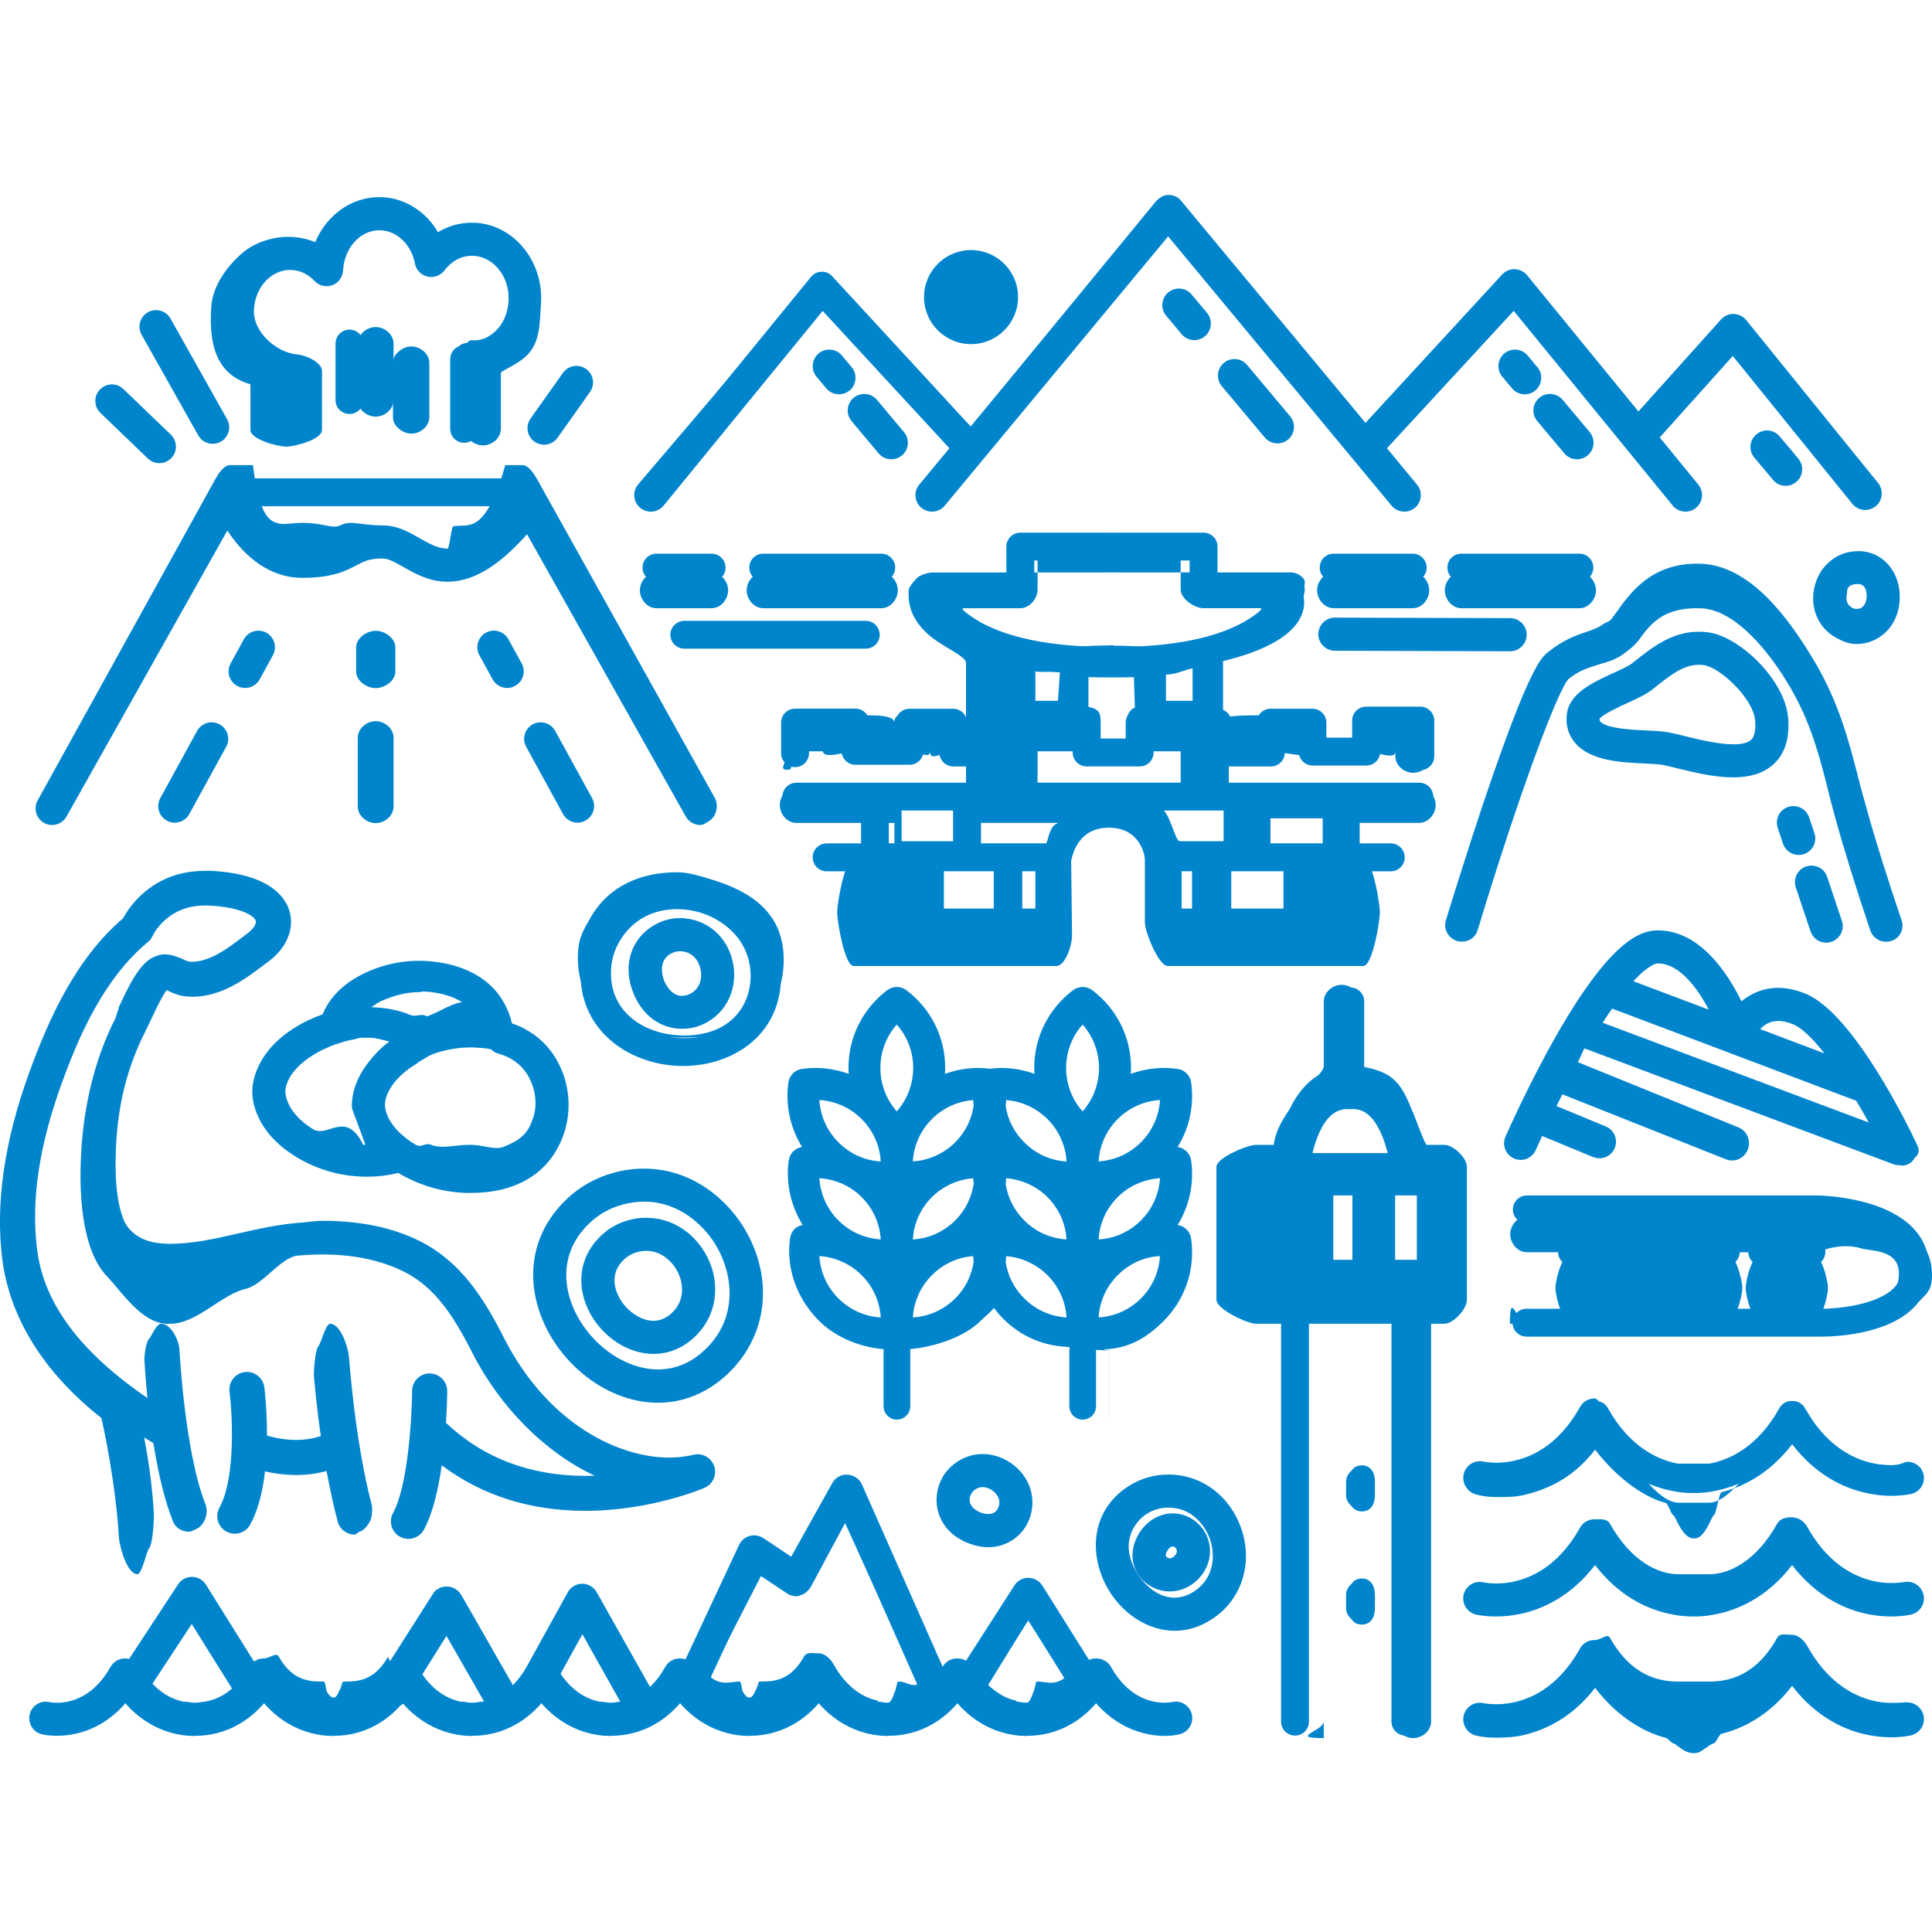 <?xml version="1.0" encoding="utf-8"?>
<!-- Generator: Adobe Illustrator 16.0.0, SVG Export Plug-In . SVG Version: 6.00 Build 0)  -->
<!DOCTYPE svg PUBLIC "-//W3C//DTD SVG 1.1//EN" "http://www.w3.org/Graphics/SVG/1.1/DTD/svg11.dtd">
<svg version="1.1" id="레이어_1" xmlns="http://www.w3.org/2000/svg" xmlns:xlink="http://www.w3.org/1999/xlink" x="0px"
	 y="0px" width="54px" height="54px" viewBox="0 0 54 54" enable-background="new 0 0 54 54" xml:space="preserve">
<g>
	<path fill="#0085CD" d="M52.86,45.181c-0.266,0-0.536-0.032-0.797-0.098c-0.537-0.133-1.309-0.473-1.973-1.34
		c-0.664,0.867-1.435,1.207-1.973,1.34c-0.073,0.02-0.147,0.035-0.22,0.046c-0.035,0.009-0.239,0.052-0.545,0.052
		c-0.335,0-0.543-0.043-0.581-0.052c-0.068-0.011-0.141-0.026-0.218-0.046c-0.536-0.133-1.308-0.473-1.971-1.34
		c-0.664,0.867-1.436,1.207-1.972,1.34c-0.261,0.065-0.529,0.098-0.797,0.098c-0.334,0-0.551-0.052-0.561-0.054
		c-0.246-0.06-0.401-0.31-0.343-0.558c0.051-0.209,0.236-0.354,0.451-0.354c0.037,0,0.073,0.003,0.108,0.012
		c0.013,0.004,0.145,0.032,0.35,0.032c0.549,0,1.585-0.202,2.343-1.558c0.081-0.147,0.235-0.237,0.404-0.237
		c0.2,0,0.355-0.017,0.436,0.128C45.599,43.658,46.368,44,46.908,44h0.873c0.527,0,1.296-0.344,1.889-1.408
		c0.083-0.145,0.237-0.183,0.405-0.183c0.199,0,0.354,0.117,0.437,0.265c0.756,1.354,1.793,1.572,2.344,1.572
		c0.205,0,0.337-0.024,0.352-0.026c0.034-0.008,0.069-0.009,0.103-0.009c0.217,0,0.401,0.148,0.451,0.36
		c0.059,0.246-0.096,0.497-0.343,0.556C53.418,45.127,53.204,45.181,52.86,45.181z"/>
	<path fill="#0085CD" d="M52.86,45.106c-0.218,0-0.485-0.021-0.779-0.094c-0.569-0.142-1.337-0.499-1.99-1.391
		c-0.653,0.892-1.423,1.249-1.991,1.391c-0.071,0.018-0.144,0.035-0.213,0.046c-0.047,0.01-0.245,0.048-0.533,0.048
		c-0.01,0-0.021,0-0.031,0c-0.29,0-0.486-0.038-0.532-0.048c-0.071-0.011-0.143-0.028-0.217-0.046
		c-0.567-0.142-1.337-0.499-1.989-1.391c-0.653,0.892-1.423,1.249-1.991,1.391c-0.727,0.18-1.296,0.048-1.32,0.043
		c-0.209-0.05-0.337-0.261-0.288-0.47c0.051-0.21,0.26-0.338,0.47-0.287c0.066,0.016,1.699,0.358,2.773-1.563
		c0.068-0.122,0.198-0.198,0.341-0.198h0.033c0.141,0,0.271,0.076,0.339,0.198c0.601,1.074,1.375,1.44,1.954,1.551h0.887
		c0.58-0.11,1.354-0.477,1.953-1.551c0.068-0.122,0.198-0.198,0.341-0.198h0.032c0.143,0,0.271,0.076,0.341,0.198
		c1.071,1.922,2.706,1.579,2.775,1.562c0.208-0.046,0.418,0.084,0.466,0.292c0.05,0.208-0.078,0.417-0.288,0.467
		C53.388,45.059,53.181,45.106,52.86,45.106L52.86,45.106z"/>
	<path fill="#0085CD" d="M47.336,43c-0.317,0-0.512-0.639-0.563-0.649c-0.068-0.013-0.141-0.327-0.218-0.345
		c-0.536-0.133-1.308-0.624-1.971-1.488c-0.664,0.864-1.436,1.131-1.972,1.264c-0.261,0.064-0.529,0.061-0.797,0.061
		c-0.334,0-0.551-0.07-0.561-0.074c-0.119-0.027-0.222-0.112-0.286-0.216c-0.064-0.105-0.085-0.235-0.057-0.354
		c0.051-0.21,0.236-0.357,0.451-0.357c0.037,0,0.073,0,0.108,0.01c0.004,0,0.139,0.031,0.35,0.031c0.55,0,1.585-0.202,2.343-1.559
		c0.081-0.145,0.235-0.236,0.404-0.236c0.2,0,0.355,0.672,0.436,0.818C45.599,40.97,46.368,42,46.908,42h0.873
		c0.527,0,1.296-1.031,1.889-2.095c0.083-0.146,0.237-0.527,0.405-0.527c0.199,0,0.354-0.055,0.437,0.09
		c0.756,1.357,1.793,1.487,2.343,1.487c0.206,0,0.338-0.067,0.353-0.069c0.034-0.009,0.069-0.029,0.103-0.029
		c0.217,0,0.401,0.139,0.451,0.349c0.059,0.247-0.096,0.492-0.343,0.551c0,0-0.219,0.052-0.558,0.052
		c-0.269,0-0.537-0.036-0.797-0.102c-0.537-0.133-1.309-0.474-1.973-1.339c-0.664,0.865-1.435,1.206-1.973,1.339
		c-0.073,0.02-0.147,0.633-0.22,0.646C47.85,42.364,47.655,43,47.37,43H47.336z"/>
	<path fill="#0085CD" d="M52.86,41.73c-0.218,0-0.485-0.022-0.779-0.095c-0.569-0.141-1.337-0.499-1.99-1.39
		c-0.653,0.891-1.423,1.249-1.991,1.39c-0.071,0.018-0.144,0.033-0.213,0.046c-0.048,0.01-0.252,0.053-0.55,0.049
		c-0.297,0.004-0.501-0.039-0.547-0.049c-0.071-0.013-0.143-0.028-0.217-0.046c-0.567-0.141-1.337-0.499-1.989-1.39
		c-0.653,0.891-1.423,1.249-1.991,1.39c-0.727,0.181-1.296,0.048-1.32,0.044c-0.209-0.051-0.337-0.26-0.288-0.47
		c0.051-0.21,0.26-0.338,0.47-0.289c0.066,0.016,1.699,0.359,2.773-1.562c0.068-0.125,0.198-0.2,0.341-0.2h0.033
		c0.141,0,0.271,0.075,0.339,0.2c0.601,1.074,1.375,1.44,1.954,1.551h0.887c0.58-0.111,1.354-0.477,1.953-1.551
		c0.068-0.125,0.198-0.2,0.341-0.2h0.032c0.143,0,0.271,0.075,0.341,0.2c1.071,1.921,2.706,1.577,2.775,1.562
		c0.208-0.048,0.418,0.084,0.466,0.29c0.05,0.21-0.078,0.418-0.288,0.469C53.388,41.682,53.181,41.73,52.86,41.73L52.86,41.73z"/>
	<path fill="#0085CD" d="M52.86,48.558c-0.266,0-0.536-0.033-0.797-0.098c-0.537-0.132-1.309-0.474-1.973-1.339
		c-0.664,0.865-1.435,1.207-1.973,1.339c-0.073,0.019-0.147,0.253-0.22,0.269C47.746,48.762,47.564,49,47.376,49
		c0,0-0.042,0-0.044,0c-0.276,0-0.467-0.254-0.558-0.271c-0.07-0.012-0.143-0.14-0.22-0.158c-0.536-0.133-1.308-0.529-1.971-1.395
		c-0.664,0.865-1.436,1.182-1.972,1.314c-0.261,0.063-0.529,0.079-0.797,0.079c-0.334,0-0.551-0.056-0.561-0.06
		c-0.119-0.027-0.222-0.105-0.286-0.21c-0.064-0.105-0.085-0.232-0.057-0.351c0.051-0.21,0.236-0.356,0.451-0.356
		c0.037,0,0.073,0.002,0.108,0.013c0.001,0,0.136,0.029,0.35,0.029c0.55,0,1.585-0.202,2.343-1.558
		c0.081-0.146,0.235-0.236,0.404-0.236c0.2,0,0.355-0.205,0.436-0.06C45.599,46.845,46.368,47,46.908,47h0.873
		c0.527,0,1.296-0.153,1.889-1.219c0.083-0.144,0.237-0.088,0.405-0.088c0.199,0,0.354,0.165,0.437,0.311
		c0.756,1.355,1.793,1.592,2.344,1.592c0.211,0,0.346-0.009,0.352-0.011c0.034-0.008,0.069-0.002,0.103-0.002
		c0.217,0,0.401,0.152,0.451,0.361c0.059,0.247-0.096,0.499-0.343,0.558C53.418,48.502,53.204,48.558,52.86,48.558z"/>
	<path fill="#0085CD" d="M52.86,48.484c-0.218,0-0.485-0.022-0.779-0.096c-0.569-0.139-1.337-0.498-1.99-1.39
		c-0.653,0.892-1.423,1.251-1.991,1.39c-0.071,0.02-0.144,0.035-0.213,0.046c-0.048,0.01-0.252,0.053-0.55,0.05
		c-0.005,0-0.011,0-0.015,0c-0.29,0-0.486-0.04-0.532-0.05c-0.071-0.011-0.143-0.026-0.217-0.046
		c-0.567-0.139-1.337-0.498-1.989-1.39c-0.653,0.892-1.423,1.251-1.991,1.39c-0.727,0.182-1.296,0.051-1.32,0.045
		c-0.209-0.052-0.337-0.261-0.288-0.47c0.051-0.21,0.26-0.339,0.47-0.289c0.066,0.016,1.699,0.359,2.773-1.562
		c0.068-0.124,0.198-0.2,0.341-0.2h0.033c0.141,0,0.271,0.076,0.339,0.2c0.601,1.073,1.375,1.44,1.954,1.552h0.887
		c0.58-0.111,1.354-0.479,1.953-1.552c0.068-0.124,0.198-0.2,0.341-0.2h0.032c0.143,0,0.271,0.076,0.341,0.2
		c1.071,1.921,2.706,1.577,2.775,1.562c0.208-0.047,0.418,0.083,0.466,0.29c0.05,0.21-0.078,0.417-0.288,0.469
		C53.388,48.435,53.181,48.484,52.86,48.484L52.86,48.484z"/>
	<path fill="#0085CD" d="M39.5,48.581c-0.255,0-0.5-0.208-0.5-0.463V37h-2v11.118c0,0.255,0,0.463,0,0.463c-1,0,0-0.208,0-0.463V37
		h-1.889C34.857,37,34,36.59,34,36.333v-3.717C34,32.361,34.857,32,35.111,32h0.49C35.726,31,37,30.062,37,29.804v-1.814
		c0-0.256,0.246-0.464,0.5-0.464c0.256,0,0.5,0.208,0.5,0.464v1.814c1,0.141,1.188,0.534,1.506,1.325
		C39.648,31.48,39.833,32,39.881,32h0.486C40.622,32,41,32.361,41,32.616v3.717C41,36.59,40.622,37,40.367,37H40v11.118
		C40,48.373,39.755,48.581,39.5,48.581z M39.601,35.212v-1.8h-0.9v1.8H39.601z M37.8,35.212v-1.8H36.9v1.8H37.8z M36,35.605v-2.089
		l0,0V35.605L36,35.605z M38.933,33c-0.135-1-0.446-2-1.103-2h-0.18c-0.676,0-0.986,1-1.102,2H38.933z"/>
	<path fill="#0085CD" d="M40.367,32.228h-0.548c-0.043-0.241-0.127-0.616-0.28-0.996c-0.384-0.944-0.934-1.278-1.409-1.368v-1.874
		c0-0.216-0.174-0.39-0.39-0.39s-0.39,0.174-0.39,0.39v1.873c-1.193,0.221-1.58,1.739-1.688,2.365h-0.552
		c-0.213,0-0.389,0.175-0.389,0.389v3.717c0,0.216,0.176,0.391,0.389,0.391h0.696v11.395c0,0.216,0.174,0.39,0.39,0.39
		s0.389-0.174,0.389-0.39V36.724h2.307v11.395c0,0.216,0.177,0.39,0.39,0.39c0.215,0,0.391-0.174,0.391-0.39V36.724h0.694
		c0.217,0,0.39-0.175,0.39-0.391v-3.717C40.757,32.402,40.584,32.228,40.367,32.228L40.367,32.228z M36.487,35.944h-0.983v-2.939
		h0.983V35.944L36.487,35.944z M38.214,35.944h-0.948v-2.939h0.948V35.944L38.214,35.944z M36.458,32.228
		c0.117-0.562,0.438-1.612,1.192-1.612h0.18c0.754,0,1.075,1.051,1.192,1.612H36.458L36.458,32.228z M39.979,35.944h-0.985v-2.939
		h0.985V35.944L39.979,35.944z"/>
	<path fill="#0085CD" d="M38.064,42.244c-0.255,0-0.365-0.207-0.365-0.463V41.42c0-0.255,0.11-0.463,0.365-0.463
		s0.366,0.208,0.366,0.463v0.361C38.431,42.037,38.319,42.244,38.064,42.244z"/>
	<path fill="#0085CD" d="M38.014,41.031c-0.215,0-0.391,0.174-0.391,0.389v0.361c0,0.217,0.176,0.391,0.391,0.391
		c0.214,0,0.391-0.174,0.391-0.391V41.42C38.404,41.205,38.228,41.031,38.014,41.031L38.014,41.031z"/>
	<path fill="#0085CD" d="M38.064,45.407c-0.255,0-0.365-0.207-0.365-0.463v-0.362c0-0.254,0.11-0.462,0.365-0.462
		s0.366,0.208,0.366,0.462v0.362C38.431,45.2,38.319,45.407,38.064,45.407z"/>
	<path fill="#0085CD" d="M38.014,44.194c-0.215,0-0.391,0.174-0.391,0.388v0.362c0,0.217,0.176,0.39,0.391,0.39
		c0.214,0,0.391-0.173,0.391-0.39v-0.362C38.404,44.368,38.228,44.194,38.014,44.194L38.014,44.194z"/>
	<path fill="#0085CD" d="M13.032,33.343c-0.673-0.021-1.331-0.216-1.903-0.561c-0.27,0.07-0.562,0.107-0.867,0.107
		c-0.045,0-0.091-0.001-0.138-0.002c-0.659-0.021-1.301-0.215-1.857-0.558c-1.171-0.719-1.218-1.635-1.215-1.813
		c-0.003-0.174,0.042-1.09,1.215-1.811c0.231-0.142,0.484-0.26,0.751-0.353c0.144-0.361,0.482-0.852,1.278-1.201
		c0.448-0.197,0.926-0.297,1.42-0.297c0.124,0,0.249,0.007,0.374,0.02c0.474,0.051,0.887,0.179,1.229,0.379
		c0.496,0.293,0.823,0.725,0.972,1.28c0.007,0.023,0.012,0.047,0.017,0.071l0.011,0.005c0.041,0.012,0.081,0.025,0.12,0.041
		c0.586,0.244,1.01,0.665,1.255,1.248c0.131,0.311,0.198,0.643,0.198,0.984c0,0.341-0.067,0.671-0.198,0.981
		c-0.246,0.584-0.669,1.006-1.255,1.249c-0.367,0.153-0.792,0.23-1.262,0.23C13.129,33.346,13.081,33.344,13.032,33.343z M13.063,29
		c-0.184,0-0.372,0.203-0.556,0.246c-0.128,0.027-0.254,0.152-0.378,0.195c-0.12,0.045-0.24,0.14-0.356,0.199
		c-0.065,0.035-0.128,0.094-0.191,0.131c-0.241,0.146-0.436,0.326-0.578,0.509c-0.082,0.105-0.144,0.217-0.186,0.322
		c-0.061,0.156-0.058,0.263-0.058,0.264c0,0.031,0,0.06,0.008,0.105c0.024,0.158,0.126,0.47,0.527,0.799
		c0.086,0.071,0.183,0.141,0.287,0.204l0.044,0.026c0.141,0.083,0.271-0.063,0.406-0.009C12.363,32.125,12.709,32,13.063,32
		c0.039,0,0.077,0,0.115,0c0.346,0,0.651,0.157,0.905,0.052c0.36-0.149,0.608-0.29,0.759-0.649c0.083-0.199,0.125-0.354,0.125-0.569
		c0-0.218-0.041-0.401-0.125-0.601c-0.131-0.309-0.333-0.519-0.618-0.672c-0.044-0.024-0.091-0.039-0.141-0.061
		c-0.068-0.028-0.14-0.049-0.214-0.071c-0.105-0.028-0.227-0.222-0.373-0.237C13.386,29.179,13.273,29,13.154,29H13.063z M10.154,29
		c-0.121,0-0.24,0.053-0.359,0.071c-0.124,0.02-0.249,0.067-0.37,0.104c-0.121,0.035-0.241,0.09-0.357,0.143
		c-0.109,0.048-0.216,0.109-0.317,0.172c-0.781,0.48-0.775,0.992-0.775,1.014c0,0.031-0.006,0.576,0.774,1.058
		C9.171,31.818,9.656,31,10.154,32h0.06c-0.356-1-0.381-0.965-0.379-1.098c-0.001-0.06,0.003-0.195,0.042-0.365
		c0.032-0.133,0.08-0.274,0.145-0.407c0.058-0.119,0.129-0.239,0.213-0.353c0.167-0.229,0.385-0.477,0.648-0.665
		C10.693,29.063,10.484,29,10.259,29H10.154z M10.378,28.151c0.406,0.011,0.774,0.085,1.096,0.219
		c0.159,0.066,0.311-0.062,0.455,0.038C12.29,28.292,12.661,28,13.032,28h0.112c0.034,0,0.067,0,0.099,0
		c-0.096,0-0.227-0.061-0.396-0.159c-0.227-0.136-0.515-0.113-0.855-0.152c-0.092-0.009-0.185,0.041-0.277,0.041
		c-0.365,0-0.717,0.099-1.048,0.245C10.561,28.02,10.466,28.096,10.378,28.151z"/>
	<path fill="#0085CD" d="M15.627,29.93c-0.239-0.567-0.647-0.972-1.216-1.21c-0.054-0.022-0.112-0.038-0.167-0.056
		c-0.008-0.037-0.014-0.074-0.024-0.111c-0.144-0.536-0.459-0.952-0.939-1.236c-0.333-0.195-0.736-0.318-1.198-0.367
		c-0.601-0.063-1.208,0.029-1.757,0.271c-0.815,0.357-1.13,0.865-1.252,1.193c-0.268,0.089-0.527,0.208-0.769,0.356
		c-1.129,0.693-1.184,1.556-1.181,1.751c-0.002,0.194,0.054,1.056,1.181,1.748c0.545,0.335,1.175,0.523,1.82,0.546
		c0.047,0.001,0.092,0.001,0.137,0.001c0.317,0,0.609-0.038,0.877-0.112c0.568,0.349,1.224,0.544,1.895,0.566
		c0.047,0.001,0.095,0.003,0.143,0.003c0.46,0,0.875-0.077,1.234-0.225c0.569-0.237,0.978-0.644,1.216-1.209
		c0.127-0.302,0.192-0.623,0.192-0.954C15.819,30.553,15.754,30.231,15.627,29.93L15.627,29.93z M10.637,27.933
		c0.339-0.147,0.706-0.224,1.077-0.224c0.095,0,0.191,0.005,0.285,0.014c0.351,0.037,0.649,0.128,0.885,0.268
		c0.22,0.13,0.381,0.299,0.486,0.512c-0.11-0.005-0.221-0.01-0.337-0.004l0,0c-0.383,0.013-0.76,0.083-1.118,0.204
		c-0.142-0.104-0.298-0.192-0.469-0.264c-0.374-0.157-0.81-0.228-1.295-0.213C10.272,28.125,10.429,28.025,10.637,27.933
		L10.637,27.933z M10.358,32.033c-0.067,0.001-0.135,0.005-0.207,0.001c-0.511-0.017-1.008-0.164-1.438-0.429
		c-0.816-0.501-0.811-1.053-0.81-1.075c0-0.009,0-0.016,0-0.023c0-0.022-0.007-0.573,0.81-1.074
		c0.104-0.064,0.213-0.121,0.325-0.171c0.119-0.054,0.241-0.102,0.366-0.139c0.125-0.036,0.251-0.064,0.38-0.086
		c0.121-0.019,0.244-0.031,0.367-0.036c0.341-0.01,0.641,0.033,0.899,0.122c-0.346,0.226-0.588,0.466-0.757,0.695
		c-0.086,0.115-0.153,0.229-0.206,0.338c-0.07,0.143-0.113,0.274-0.139,0.388c-0.037,0.16-0.042,0.282-0.041,0.342
		C9.906,31.026,9.936,31.509,10.358,32.033L10.358,32.033z M14.909,31.534c-0.158,0.378-0.419,0.637-0.797,0.794
		c-0.292,0.122-0.646,0.177-1.052,0.164c-0.364-0.013-0.721-0.09-1.055-0.225c-0.137-0.055-0.269-0.119-0.395-0.191
		c-0.022-0.014-0.045-0.025-0.066-0.038c-0.113-0.071-0.21-0.141-0.295-0.211c-0.425-0.348-0.528-0.688-0.553-0.843
		c-0.009-0.052-0.009-0.085-0.009-0.09c0-0.008,0-0.015,0-0.021c0-0.011,0-0.124,0.064-0.29c0.037-0.098,0.099-0.213,0.195-0.338
		c0.128-0.163,0.316-0.342,0.598-0.515c0.063-0.039,0.129-0.075,0.195-0.109c0.118-0.061,0.239-0.114,0.365-0.16
		c0.126-0.047,0.255-0.083,0.387-0.112c0.186-0.04,0.376-0.066,0.569-0.072c0.157-0.005,0.304,0.004,0.445,0.018
		c0.135,0.015,0.265,0.036,0.384,0.07c0.078,0.021,0.152,0.045,0.223,0.075c0.051,0.021,0.1,0.045,0.147,0.069
		c0.299,0.162,0.513,0.398,0.65,0.723c0.088,0.207,0.132,0.426,0.132,0.653C15.041,31.111,14.997,31.33,14.909,31.534L14.909,31.534
		z"/>
	<path fill="#0085CD" d="M53.166,32.334c-0.035,0-0.072-0.334-0.115-0.334c-0.006,0-0.015,0-0.021,0c-0.044,0-0.09,0.31-0.136,0.294
		l-8.582-3.063c0,0-0.149,0.347-0.211,0.457l4.492,1.824c0.237,0.092,0.354,0.383,0.258,0.62c-0.07,0.178-0.237,0.303-0.429,0.303
		c-0.059,0-0.114-0.006-0.171-0.028l-4.583-1.82c-0.057,0.113-0.11,0.225-0.162,0.328l1.376,0.57
		c0.114,0.046,0.202,0.136,0.251,0.25c0.046,0.114,0.046,0.238,0,0.353c-0.072,0.174-0.24,0.286-0.427,0.286
		c-0.061,0-0.12-0.013-0.179-0.034l-1.423-0.589c-0.099,0.212-0.159,0.352-0.174,0.383c-0.076,0.176-0.243,0.286-0.428,0.286
		c-0.063,0-0.125-0.015-0.186-0.04c-0.232-0.102-0.34-0.375-0.238-0.609c0.025-0.057,0.624-1.421,1.399-2.788
		c1.516-2.669,2.357-2.979,2.858-2.979c1.18,0,1.958,1.203,2.338,1.982c0.13-0.106,0.271-0.191,0.419-0.253
		c0.194-0.081,0.398-0.122,0.609-0.122c0.246,0,0.505,0.056,0.769,0.165c1.369,0.568,2.938,3.847,3.112,4.219
		c0.109,0.23,0.009,0.349-0.222,0.458C53.3,32.479,53.234,32.334,53.166,32.334z M52.231,31.374c-0.11-0.2-0.226-0.404-0.347-0.606
		l-6.825-2.578c-0.085,0.12-0.172,0.253-0.264,0.396L52.231,31.374z M50.994,29.443c-0.343-0.438-0.645-0.719-0.877-0.814
		c-0.153-0.063-0.288-0.093-0.411-0.093c-0.093,0-0.175,0.017-0.257,0.048c-0.09,0.038-0.174,0.098-0.253,0.18L50.994,29.443z
		 M47.761,28.22c-0.288-0.546-0.795-1.292-1.424-1.292c-0.024,0-0.239,0.014-0.682,0.498L47.761,28.22z"/>
	<path fill="#0085CD" d="M53.52,32.024c-0.174-0.369-1.729-3.623-3.075-4.183c-0.475-0.196-0.92-0.212-1.323-0.043
		c-0.188,0.079-0.344,0.188-0.47,0.306c-0.377-0.802-1.144-2.03-2.314-2.03c-0.483,0-1.297,0.305-2.793,2.944
		c-0.78,1.374-1.373,2.725-1.397,2.78c-0.086,0.198,0.004,0.427,0.202,0.514c0.196,0.086,0.425-0.005,0.513-0.202
		c0.001-0.003,0.078-0.177,0.206-0.455l1.488,0.615c0.05,0.021,0.099,0.029,0.15,0.029c0.15,0,0.297-0.091,0.359-0.24
		c0.081-0.2-0.012-0.428-0.212-0.509l-1.449-0.599c0.072-0.145,0.147-0.298,0.229-0.454l4.644,1.846
		c0.048,0.018,0.096,0.027,0.145,0.027c0.154,0,0.3-0.093,0.361-0.246c0.08-0.2-0.019-0.426-0.217-0.505l-4.569-1.816
		c0.073-0.135,0.149-0.27,0.227-0.407c0.019-0.032,0.035-0.063,0.055-0.095l8.642,3.24c0.046,0.017,0.092,0.026,0.138,0.026
		c0.003,0,0.008-0.003,0.012-0.003c0.03,0.007,0.064,0.013,0.097,0.013c0.055,0,0.111-0.012,0.164-0.036
		C53.524,32.45,53.61,32.219,53.52,32.024L53.52,32.024z M49.422,28.518c0.207-0.086,0.443-0.072,0.724,0.045
		c0.31,0.127,0.684,0.525,1.063,1.037l-2.138-0.807C49.156,28.69,49.271,28.58,49.422,28.518L49.422,28.518z M46.337,26.854
		c0.684,0,1.244,0.819,1.573,1.5l-2.38-0.898C46.017,26.899,46.27,26.854,46.337,26.854L46.337,26.854z M44.687,28.622
		c0.121-0.194,0.238-0.368,0.345-0.521l6.904,2.609c0.16,0.269,0.313,0.539,0.451,0.801L44.687,28.622L44.687,28.622z"/>
	<path fill="#0085CD" d="M32.638,27C32.382,27,32,26.039,32,25.783v-1.739c0-0.201-0.171-0.91-1.007-0.91
		c-0.835,0-1.007,0.709-1.054,0.926l0.025,2.101c0,0.255-0.187,0.84-0.44,0.84h-5.662c-0.255,0-0.462-1.244-0.462-1.5
		c0-0.254,0.208-1.5,0.462-1.5h0.628l0,0h-1.388c-0.256,0-0.464,0-0.464,0s0.208,0,0.464,0H25v-1h-2.742
		c-0.255,0-0.462-0.245-0.462-0.5c0-0.254,0.208-0.5,0.462-0.5H27v-1h-0.354C26.389,21,26,21.287,26,21.033v-0.349l0,0v0.303
		C26,21.241,25.676,21,25.42,21h-1.511C23.655,21,23,21.241,23,20.987V21h-1v0.051c0,0.255,0.256,0.463,0,0.463
		c-0.255,0,0-0.208,0-0.463v-0.855C22,19.94,21.967,20,22.222,20h1.687C24.166,20,25,19.94,25,20.196v0.532l0,0v-0.53
		C25,19.943,25.166,20,25.42,20h1.226C26.899,20,27,19.943,27,20.198v0.781l0,0v-0.781c0-0.168,0-0.323,0-0.404v-1.267
		c0-0.175-0.548-0.403-0.917-0.681c-0.787-0.598-0.675-1.226-0.687-1.295c-0.02-0.134,0.131-0.278,0.218-0.38
		c0.089-0.103,0.33-0.17,0.465-0.17H29v-0.725C29,15.021,28.265,15,28.519,15h2.511c0.02,0,0.037,0.003,0.057,0.005
		C31.093,15.003,31.112,15,31.132,15h2.509C33.896,15,33,15.021,33,15.275V16h3.081c0.136,0,0.264,0.067,0.351,0.17
		c0.088,0.103-0.002,0.243-0.023,0.376C36.4,16.6,37,17.854,34,18.521v1.272c0,0.082,0,0.236,0,0.404v0.781l0,0v-0.781
		C34,19.943,35.261,20,35.515,20h1.17C36.938,20,37,19.943,37,20.198V21h1v-0.859C38,19.885,37.93,20,38.184,20h1.514
		C39.954,20,40,19.885,40,20.141v0.997c0,0.255-0.245,0.463-0.5,0.463S39,21.393,39,21.137v-0.159l0,0v0.028
		C39,21.263,38.439,21,38.184,21h-1.499C36.429,21,37,21.263,37,21.006v-0.028l0,0v0.054C37,21.287,35.771,21,35.515,21H34v1h5.666
		c0.254,0,0.461,0.246,0.461,0.5c0,0.255-0.207,0.5-0.461,0.5H38v1h0.868c0.256,0,0.462,0,0.462,0s-0.206,0-0.462,0h-3.087l0,0
		h2.324c0.256,0,0.463,1.246,0.463,1.5c0,0.256-0.207,1.5-0.463,1.5H32.638z M35.874,25.429v-1.095h-1.46v1.095H35.874z
		 M33.318,25.429v-1.095h-0.364v1.095H33.318z M28.939,25.429v-1.095h-0.367v1.095H28.939z M27.843,25.429v-1.095h-1.461v1.095
		H27.843z M36.97,23.604v-0.731h-1.46v0.731H36.97z M34.2,23.512v-0.9h-1.755c0.221,0,0.402,0.9,0.523,0.9H34.2z M29.193,24
		c0.12-1,0.301-1,0.521-1H27v1H29.193z M27,23.512v-0.9h-1.8v0.9H27z M33,22v-1h-1v0.033C32,21.287,32.108,21,31.854,21H30.37
		C30.116,21,31,21.287,31,21.033V21h-2v1H33z M31.493,20.684v-0.486c0-0.186,0.059-0.349,0.227-0.422l-0.027-0.85
		c-0.173,0.006-0.362,0.009-0.549,0.009c-0.017,0-0.041-0.001-0.057-0.003c-0.018,0.002-0.084,0.003-0.102,0.003
		c-0.184,0-0.222-0.003-0.587-0.009v0.828c0.365,0.055,0.365,0.235,0.365,0.444v0.486H31.493z M33.334,19.589l-0.001-0.91
		c-0.236,0.042-0.379,0.152-0.744,0.181v0.729H33.334z M29.57,19.589l0.055-0.799c-0.254-0.028-0.686,0.01-0.686-0.034v0.833H29.57z
		 M26.906,17c0.47,2,1.582,1.04,4.123,1.04c0.021,0,0.04-0.011,0.062-0.01c-0.001-0.001,0.02,0.017,0.041,0.017
		c2.538,0,3.651,0.953,4.121-1.047h-1.612C33.386,17,33,16.735,33,16.48V16h-1.868c-0.019,0-0.033-0.002-0.05-0.004
		C31.063,15.998,31.045,16,31.029,16H29v0.48c0,0.255-0.227,0.52-0.481,0.52H26.906z"/>
	<path fill="#0085CD" d="M39.697,21.528c0.216,0,0.391-0.176,0.391-0.391v-0.997c0-0.215-0.175-0.389-0.391-0.389h-1.514
		c-0.215,0-0.39,0.174-0.39,0.389v0.478h-0.721v-0.42c0-0.215-0.174-0.389-0.389-0.389h-1.17c-0.214,0-0.389,0.174-0.389,0.389
		v0.445h-0.703v-0.445c0-0.163-0.1-0.302-0.241-0.36c0.001-0.015,0.004-0.027,0.004-0.041v-1.331c2.049-0.643,2.27-1.857,2.28-1.927
		c0.017-0.112-0.015-0.226-0.09-0.313c-0.073-0.086-0.182-0.136-0.295-0.136H34.03v-0.814c0-0.214-0.175-0.388-0.39-0.388h-2.509
		c-0.019,0-0.035,0.002-0.051,0.005c-0.017-0.003-0.035-0.005-0.052-0.005h-2.511c-0.214,0-0.389,0.174-0.389,0.388v0.814h-2.051
		c-0.113,0-0.223,0.049-0.295,0.136c-0.075,0.087-0.106,0.202-0.09,0.313c0.01,0.067,0.124,0.67,0.885,1.248
		c0.377,0.286,0.844,0.514,1.396,0.687v1.324c0,0.014,0.003,0.026,0.005,0.041c-0.142,0.058-0.242,0.197-0.242,0.36v0.445h-0.705
		v-0.445c0-0.215-0.174-0.389-0.387-0.389H25.42c-0.214,0-0.389,0.174-0.389,0.389v0.398h-0.732v-0.4c0-0.214-0.174-0.39-0.39-0.39
		h-1.687c-0.215,0-0.39,0.175-0.39,0.39v0.855c0,0.215,0.175,0.39,0.39,0.39c0.215,0,0.39-0.175,0.39-0.39v-0.465h0.909v0.401
		c0,0.214,0.175,0.388,0.389,0.388h1.511c0.215,0,0.39-0.174,0.39-0.388v-0.399h0.445v0.445c0,0.214,0.174,0.389,0.391,0.389h1.131
		v0.454h-5.519c-0.215,0-0.39,0.174-0.39,0.389c0,0.214,0.174,0.39,0.39,0.39h1.807v0.917h-0.961c-0.216,0-0.39,0.176-0.39,0.391
		c0,0.215,0.174,0.39,0.39,0.39h2.282v1.043h-1.522c-0.214,0-0.389,0.175-0.389,0.388c0,0.216,0.175,0.39,0.389,0.39h5.662
		c0.215,0,0.388-0.174,0.388-0.39v-1.739c0.04-0.185,0.262-0.984,1.169-0.984c0.908,0,1.128,0.805,1.167,0.984v1.739
		c0,0.216,0.174,0.39,0.39,0.39h5.468c0.215,0,0.389-0.174,0.389-0.39c0-0.212-0.174-0.388-0.389-0.388h-1.322v-1.043h2.085
		c0.216,0,0.391-0.175,0.391-0.39c0-0.215-0.175-0.391-0.391-0.391h-0.874v-0.917h1.672c0.216,0,0.39-0.176,0.39-0.39
		c0-0.215-0.174-0.389-0.39-0.389h-5.324v-0.454h1.173c0.217,0,0.392-0.174,0.392-0.389v-0.445h0.389v0.418
		c0,0.216,0.174,0.39,0.39,0.39h1.499c0.216,0,0.391-0.174,0.391-0.39v-0.476h0.733v0.606
		C39.308,21.352,39.485,21.528,39.697,21.528L39.697,21.528z M26.734,16.869h1.784c0.217,0,0.391-0.175,0.391-0.389v-0.814h2.12
		c0.017,0,0.035-0.003,0.052-0.005c0.016,0.001,0.032,0.005,0.051,0.005h2.118v0.814c0,0.214,0.176,0.389,0.391,0.389h1.785
		c-0.437,0.496-1.54,1.215-4.294,1.215c-0.019,0-0.035,0.002-0.051,0.005c-0.017-0.003-0.035-0.005-0.052-0.005
		C28.275,18.084,27.17,17.365,26.734,16.869L26.734,16.869z M33.408,19.809h-0.387h-0.156h-0.349c0-0.004,0-0.008,0-0.012v-1.003
		c0.322-0.033,0.619-0.076,0.891-0.13v1.133C33.407,19.8,33.407,19.804,33.408,19.809L33.408,19.809z M30.42,19.814
		c0.001-0.006,0.002-0.011,0.002-0.017v-0.946c0.196,0.007,0.398,0.011,0.607,0.011c0.017,0,0.035-0.003,0.052-0.005
		c0.016,0.002,0.032,0.005,0.051,0.005c0.213,0,0.412-0.005,0.607-0.014v0.948c0,0.009,0.003,0.019,0.003,0.03
		c-0.16,0.048-0.278,0.195-0.278,0.371v0.445H30.76v-0.445C30.76,20,30.611,19.838,30.42,19.814L30.42,19.814z M29.643,19.809
		h-0.348h-0.094h-0.449c0.001-0.004,0.003-0.008,0.003-0.012v-1.13c0.279,0.055,0.574,0.098,0.887,0.13v1
		C29.642,19.8,29.643,19.804,29.643,19.809L29.643,19.809z M24.843,23.571v-0.917h1.796v0.917H24.843L24.843,23.571z M27.776,25.395
		h-1.613v-1.043h1.613V25.395L27.776,25.395z M29.134,25.395h-0.578v-1.043h0.578V25.395L29.134,25.395z M29.243,23.571h-1.824
		v-0.917h2.496C29.574,22.91,29.361,23.26,29.243,23.571L29.243,23.571z M28.556,21.875v-1.287h0.646h0.094h0.686v0.445
		c0,0.214,0.174,0.389,0.39,0.389h1.484c0.214,0,0.388-0.174,0.388-0.389v-0.445h0.623h0.156h0.541v1.287H28.556L28.556,21.875z
		 M33.563,25.395h-0.536v-1.043h0.536V25.395L33.563,25.395z M36.005,25.395h-1.663v-1.043h1.663V25.395L36.005,25.395z
		 M35.442,22.654h1.773v0.917h-1.773V22.654L35.442,22.654z M34.662,22.654v0.917h-1.744c-0.119-0.311-0.333-0.661-0.672-0.917
		H34.662L34.662,22.654z"/>
	<path fill="#0085CD" d="M40.857,26.319c-0.046,0-0.09-0.005-0.135-0.019c-0.119-0.038-0.217-0.117-0.274-0.226
		c-0.059-0.109-0.071-0.234-0.034-0.353c0.004-0.011,0.512-1.689,1.104-3.445c1.228-3.623,1.563-3.897,1.742-4.042
		c0.436-0.354,0.788-0.475,1.073-0.57c0.189-0.065,0.338-0.115,0.486-0.225c0.07-0.052,0.187-0.056,0.289-0.2
		c0.396-0.558,0.995-1.24,2.322-1.24h0.082c1.459,0,2.556,1.43,3.254,2.593c0.616,1.026,0.904,2.086,1.184,3.188
		c0.072,0.289,0.148,0.549,0.228,0.838c0.25,0.906,0.569,1.909,0.973,3.11c0.041,0.118,0.031,0.235-0.023,0.344
		c-0.055,0.112-0.149,0.19-0.267,0.228c-0.048,0.017-0.098,0.022-0.148,0.022c-0.199,0-0.375-0.128-0.438-0.316
		c-0.408-1.215-0.732-2.253-0.988-3.181c-0.082-0.297-0.16-0.603-0.232-0.897c-0.273-1.085-0.532-1.911-1.081-2.823
		C49.638,18.543,48.61,17,47.491,17h-0.057c-0.852,0-1.233,0.34-1.572,0.813c-0.162,0.229-0.302,0.33-0.491,0.469
		c-0.267,0.196-0.507,0.229-0.739,0.308c-0.25,0.084-0.482,0.139-0.788,0.387c-0.277,0.267-1.332,3.023-2.545,7.026
		C41.239,26.201,41.06,26.319,40.857,26.319z"/>
	<path fill="#0085CD" d="M52.713,26.247c-0.162,0-0.313-0.103-0.368-0.267c-0.409-1.213-0.732-2.251-0.986-3.176
		c-0.084-0.297-0.159-0.602-0.234-0.895c-0.274-1.089-0.536-2.119-1.087-3.038c-0.342-0.571-1.385-2.308-2.545-2.338
		c-0.928-0.023-1.333,0.542-1.688,1.042c-0.159,0.224-0.299,0.418-0.476,0.548c-0.258,0.19-0.493,0.27-0.72,0.347
		c-0.254,0.085-0.495,0.167-0.812,0.425c-0.292,0.281-1.336,3.005-2.566,7.074c-0.065,0.206-0.281,0.321-0.488,0.259
		c-0.204-0.063-0.321-0.28-0.259-0.485c0.005-0.018,0.518-1.707,1.104-3.443c1.221-3.604,1.558-3.878,1.719-4.01
		c0.425-0.345,0.772-0.463,1.052-0.557c0.195-0.066,0.349-0.118,0.507-0.236c0.079-0.058,0.193-0.22,0.306-0.374
		c0.396-0.559,0.999-1.404,2.344-1.368c1.423,0.038,2.503,1.567,3.191,2.716c0.61,1.017,0.898,2.151,1.174,3.247
		c0.073,0.289,0.149,0.59,0.229,0.877c0.252,0.913,0.571,1.938,0.974,3.137c0.069,0.203-0.041,0.424-0.244,0.493
		C52.796,26.24,52.755,26.247,52.713,26.247L52.713,26.247z"/>
	<path fill="#0085CD" d="M48.439,21.728c-0.522,0-1.092-0.139-1.55-0.252l-0.042-0.01c-0.142-0.035-0.274-0.067-0.381-0.087
		c-0.092-0.019-0.271-0.027-0.459-0.037c-0.701-0.032-1.547-0.071-1.978-0.572c-0.188-0.217-0.271-0.494-0.236-0.801
		c0.063-0.589,0.722-0.893,1.302-1.158c0.203-0.094,0.435-0.199,0.524-0.273l0.049-0.037c0.494-0.396,1.054-0.844,1.812-0.844
		c0.087,0,0.177,0.005,0.271,0.018c0.873,0.122,2.132,1.32,2.227,2.378c0.052,0.591-0.095,1.042-0.438,1.335
		C49.272,21.616,48.911,21.728,48.439,21.728z M47.484,18.581c-0.437,0-0.807,0.297-1.237,0.64l-0.049,0.04
		c-0.179,0.143-0.436,0.261-0.705,0.385c-0.189,0.086-0.733,0.336-0.786,0.451c0,0.042,0.016,0.06,0.023,0.071
		c0.171,0.198,0.904,0.231,1.299,0.25c0.249,0.011,0.456,0.021,0.618,0.054c0.134,0.026,0.291,0.064,0.458,0.105
		c0.37,0.091,0.925,0.228,1.347,0.228l0,0c0.229,0,0.392-0.041,0.485-0.12c0.102-0.088,0.144-0.278,0.119-0.552
		c-0.057-0.625-0.988-1.481-1.433-1.542C47.576,18.584,47.529,18.581,47.484,18.581z"/>
	<path fill="#0085CD" d="M48.439,21.655c-0.516,0-1.076-0.138-1.539-0.252c-0.155-0.038-0.304-0.075-0.419-0.097
		c-0.102-0.02-0.29-0.029-0.491-0.038c-0.665-0.031-1.494-0.07-1.905-0.547c-0.174-0.201-0.249-0.459-0.22-0.745c0,0,0,0,0-0.002
		c0.059-0.547,0.699-0.842,1.264-1.1c0.216-0.099,0.439-0.203,0.536-0.282l0.049-0.037c0.545-0.436,1.162-0.931,2.026-0.81
		c0.849,0.117,2.073,1.281,2.163,2.311c0.052,0.566-0.087,0.996-0.411,1.273C49.212,21.572,48.839,21.655,48.439,21.655
		L48.439,21.655z M44.64,20.066c-0.008,0.084,0.014,0.122,0.036,0.148c0.19,0.223,0.918,0.254,1.351,0.275
		c0.241,0.012,0.447,0.02,0.606,0.052c0.135,0.027,0.289,0.064,0.454,0.105c0.583,0.143,1.559,0.383,1.898,0.093
		c0.121-0.105,0.171-0.311,0.144-0.614c-0.06-0.667-1.02-1.542-1.494-1.609c-0.534-0.072-0.95,0.26-1.434,0.648l-0.049,0.038
		c-0.172,0.138-0.428,0.255-0.698,0.379C45.209,19.695,44.706,19.927,44.64,20.066L44.64,20.066z"/>
	<path fill="#0085CD" d="M51.043,26.348c-0.199,0-0.375-0.128-0.439-0.317l-0.411-1.229c-0.039-0.117-0.031-0.242,0.024-0.353
		c0.055-0.11,0.149-0.192,0.267-0.231c0.048-0.017,0.097-0.024,0.148-0.024c0.197,0,0.376,0.125,0.438,0.314l0.411,1.23
		c0.082,0.242-0.049,0.503-0.291,0.585C51.142,26.339,51.093,26.348,51.043,26.348z"/>
	<path fill="#0085CD" d="M51.043,26.273c-0.164,0-0.314-0.103-0.369-0.266l-0.412-1.229c-0.069-0.205,0.042-0.424,0.246-0.493
		c0.204-0.069,0.424,0.041,0.493,0.245l0.411,1.228c0.068,0.205-0.04,0.426-0.245,0.495C51.125,26.267,51.084,26.273,51.043,26.273
		L51.043,26.273z"/>
	<path fill="#0085CD" d="M50.274,23.896c-0.198,0-0.373-0.127-0.439-0.314l-0.147-0.443c-0.038-0.117-0.03-0.243,0.024-0.354
		s0.151-0.193,0.269-0.232c0.047-0.016,0.097-0.023,0.147-0.023c0.197,0,0.374,0.127,0.438,0.316l0.147,0.44
		c0.04,0.118,0.031,0.244-0.024,0.355c-0.055,0.11-0.149,0.191-0.268,0.23C50.375,23.888,50.324,23.896,50.274,23.896z"/>
	<path fill="#0085CD" d="M50.274,23.824c-0.163,0-0.313-0.103-0.369-0.266l-0.147-0.441c-0.068-0.206,0.04-0.426,0.245-0.494
		c0.204-0.068,0.425,0.041,0.493,0.246l0.148,0.442c0.068,0.204-0.041,0.424-0.246,0.493C50.357,23.817,50.315,23.824,50.274,23.824
		L50.274,23.824z"/>
	<path fill="#0085CD" d="M32.552,48.52c-0.343,0-1.202-0.091-1.916-0.914c-0.457,0.533-0.972,0.75-1.327,0.838
		c-0.18,0.045-0.369,0.07-0.559,0.071c-0.041,0.004-0.057,0.005-0.074,0.005c-0.343,0-1.202-0.092-1.915-0.913
		c-0.458,0.532-0.972,0.749-1.328,0.837c-0.182,0.045-0.369,0.07-0.559,0.071c-0.04,0.004-0.056,0.005-0.074,0.005
		c-0.343,0-1.203-0.091-1.916-0.913c-0.459,0.532-0.972,0.749-1.327,0.837c-0.182,0.045-0.37,0.07-0.559,0.071
		c-0.041,0.004-0.057,0.005-0.075,0.005c-0.343,0-1.201-0.091-1.915-0.914c-0.46,0.533-0.972,0.75-1.329,0.838
		c-0.18,0.045-0.368,0.07-0.559,0.071c-0.04,0.004-0.056,0.005-0.074,0.005c-0.342,0-1.201-0.091-1.914-0.914
		c-0.459,0.532-0.973,0.75-1.328,0.838c-0.18,0.045-0.369,0.07-0.558,0.071c-0.041,0.004-0.057,0.005-0.075,0.005
		c-0.34,0-1.192-0.091-1.904-0.902c-0.026,0.025-0.053,0.043-0.083,0.06c-0.433,0.483-0.924,0.685-1.256,0.767
		c-0.18,0.045-0.368,0.07-0.559,0.071c-0.04,0.004-0.056,0.005-0.074,0.005c-0.343,0-1.202-0.091-1.915-0.914
		c-0.459,0.533-0.972,0.75-1.328,0.838c-0.18,0.045-0.368,0.07-0.559,0.071c-0.04,0.004-0.057,0.005-0.075,0.005
		c-0.342,0-1.2-0.091-1.914-0.914c-0.459,0.533-0.973,0.75-1.329,0.838c-0.191,0.049-0.389,0.071-0.585,0.071
		c-0.225,0-0.377-0.03-0.417-0.041c-0.249-0.058-0.402-0.31-0.343-0.558c0.05-0.209,0.234-0.354,0.449-0.354
		c0.037,0,0.073,0.005,0.108,0.013c0.002,0,0.08,0.018,0.204,0.018c0.351,0,1.01-0.131,1.497-1.002
		c0.083-0.146,0.237-0.237,0.403-0.237c0.046,0,0.083,0.004,0.118,0.012l1.368-2.083c0.085-0.132,0.23-0.209,0.386-0.209
		c0.164,0.002,0.308,0.082,0.393,0.218l1.343,2.148c0.078-0.055,0.172-0.086,0.268-0.086c0.19,0,0.345-0.193,0.427-0.047
		C8.181,46.994,8.674,47,9.02,47c0.013,0,0.024,0,0.035,0c0.037,0,0.063,0.284,0.087,0.293c0.007,0,0.076,0.156,0.182,0.156
		c0.105-0.002,0.166-0.225,0.173-0.227C9.527,47.215,9.561,47,9.597,47h0.038c0.33,0,0.823-0.004,1.208-0.692l0.076,0.161
		l-0.052,0.017l1.237-1.942c0.083-0.137,0.232-0.201,0.389-0.201c0.173,0.004,0.323,0.103,0.404,0.242l1.438,2.515
		c0.145-0.146,0.271-0.311,0.383-0.51l1.152-2.086c0.081-0.147,0.235-0.238,0.403-0.238c0.169,0,0.323,0.091,0.405,0.237
		l1.489,2.645c0.163-0.152,0.303-0.336,0.427-0.557c0.081-0.146,0.235-0.237,0.403-0.237c0.063,0,0.116,0.008,0.164,0.024
		l1.498-3.199c0.058-0.122,0.166-0.212,0.295-0.249c0.041-0.011,0.083-0.017,0.125-0.017c0.092,0,0.18,0.028,0.256,0.077
		l0.779,0.521l1.15-2.061c0.083-0.145,0.236-0.235,0.399-0.235c0.202,0.011,0.356,0.113,0.428,0.276l2.256,5.095
		c0.083-0.145,0.237-0.232,0.401-0.232c0.099,0,0.182,0.022,0.253,0.063l1.351-2.102c0.085-0.135,0.231-0.214,0.39-0.214
		c0.162,0.001,0.307,0.083,0.392,0.217l1.303,2.077c0.06-0.026,0.123-0.042,0.188-0.042c0.191,0,0.346,0.091,0.427,0.237
		c0.487,0.871,1.146,1.001,1.496,1.001c0.128,0,0.206-0.017,0.209-0.017c0.034-0.009,0.07-0.014,0.107-0.014
		c0.213,0,0.397,0.146,0.448,0.355c0.028,0.12,0.007,0.245-0.058,0.351s-0.167,0.18-0.286,0.207
		C32.844,48.504,32.7,48.52,32.552,48.52z M16.793,47.563c0.036,0,0.068,0.005,0.1,0.011c0.006,0.001,0.075,0.017,0.181,0.017
		c0.106-0.001,0.167-0.016,0.174-0.017c0.029-0.006,0.058-0.01,0.09-0.011l-1.06-1.885l-0.61,1.104
		c0.367,0.543,0.799,0.725,1.102,0.783L16.793,47.563z M12.918,47.563c0.035,0,0.067,0.005,0.099,0.011
		c0.009,0.002,0.077,0.017,0.183,0.017c0.105-0.001,0.167-0.016,0.174-0.017c0.031-0.006,0.064-0.011,0.101-0.011
		c0.019-0.002,0.037-0.004,0.053-0.008l-1.049-1.831L11.805,46.8c0.365,0.529,0.793,0.709,1.092,0.767L12.918,47.563z M5.167,47.563
		c0.036,0,0.068,0.005,0.099,0.011c0.007,0.001,0.076,0.017,0.181,0.017c0.107-0.001,0.168-0.016,0.175-0.017
		c0.031-0.006,0.063-0.011,0.101-0.011c0.288-0.05,0.54-0.172,0.763-0.367l-1.128-1.804l-1.096,1.668
		c0.317,0.339,0.653,0.462,0.883,0.506L5.167,47.563z M28.42,47.563c0.036,0,0.068,0.005,0.1,0.011
		c0.008,0.001,0.073,0.016,0.174,0.017c0.109,0,0.18-0.296,0.188-0.298C28.911,47.286,28.944,47,28.979,47h0.039
		c0.189,0,0.492,0.137,0.788-0.146l-1.07-1.568l-1.117,1.811c0.23,0.212,0.494,0.383,0.783,0.436L28.42,47.563z M24.543,47.563
		c0.036,0,0.069,0.005,0.101,0.011c0.009,0.002,0.073,0.016,0.174,0.017c0.112,0,0.183-0.298,0.186-0.298
		C25.035,47.284,25.068,47,25.104,47h0.04c0.174,0,0.356,0.172,0.527,0.06L23.62,42.57l-0.943,1.757
		c-0.063,0.112-0.17,0.228-0.294,0.257c-0.036,0.008-0.072,0.032-0.109,0.032c-0.091,0-0.18-0.018-0.257-0.067l-0.748-0.498
		l-1.437,2.793C20.13,47.134,20.44,47,20.65,47c0.011,0,0.02,0,0.03,0c0.038,0,0.064,0.284,0.088,0.293
		c0.008,0,0.073,0.154,0.175,0.156c0.114,0,0.184-0.228,0.185-0.228c0.031-0.007,0.064-0.222,0.1-0.222h0.039
		c0.327,0,0.82-0.006,1.202-0.692c0.082-0.146,0.236-0.097,0.404-0.097c0.19,0,0.345,0.161,0.426,0.31
		c0.385,0.687,0.878,0.944,1.227,1.009L24.543,47.563z"/>
	<path fill="#0085CD" d="M33.238,47.934c-0.049-0.211-0.258-0.339-0.466-0.29c-0.045,0.01-1.091,0.224-1.785-1.018
		c-0.07-0.125-0.197-0.2-0.339-0.2h-0.024c-0.076,0-0.151,0.025-0.215,0.067l-1.338-2.138c-0.07-0.111-0.194-0.181-0.327-0.183
		c-0.002,0-0.003,0-0.003,0c-0.133,0-0.256,0.068-0.328,0.181l-1.392,2.167c-0.069-0.059-0.156-0.095-0.25-0.095h-0.023
		c-0.14,0-0.271,0.075-0.34,0.2c-0.023,0.041-0.047,0.077-0.071,0.115l-2.313-5.224c-0.06-0.133-0.191-0.223-0.338-0.229
		c-0.146-0.009-0.286,0.07-0.358,0.198l-1.189,2.128l-0.845-0.564c-0.094-0.063-0.211-0.08-0.321-0.05
		c-0.109,0.03-0.2,0.107-0.248,0.208l-1.527,3.262c-0.054-0.026-0.115-0.044-0.178-0.044h-0.022c-0.142,0-0.271,0.075-0.339,0.2
		c-0.158,0.281-0.333,0.483-0.51,0.638l-1.534-2.727c-0.069-0.122-0.198-0.199-0.339-0.199c-0.001,0-0.001,0-0.001,0
		c-0.142,0-0.271,0.078-0.34,0.202l-1.139,2.066c-0.004,0.008-0.01,0.013-0.013,0.02c-0.147,0.262-0.309,0.455-0.474,0.604
		c-0.008-0.029-0.019-0.059-0.035-0.087l-1.439-2.515c-0.068-0.117-0.193-0.192-0.331-0.194c-0.137-0.005-0.265,0.066-0.338,0.184
		l-1.237,1.98c-0.006,0.009-0.015,0.018-0.021,0.028c-0.394,0.706-0.903,0.942-1.275,1.011c-0.038-0.002-0.078-0.002-0.116,0.009
		c-0.002,0-0.07,0.016-0.18,0.02c-0.003,0-0.008,0-0.011,0h0c-0.115-0.004-0.188-0.018-0.199-0.02
		c-0.04-0.011-0.078-0.011-0.118-0.008c-0.373-0.069-0.88-0.309-1.273-1.012c-0.069-0.125-0.199-0.2-0.34-0.2H7.371
		c-0.109,0-0.212,0.047-0.285,0.125l-1.389-2.222c-0.07-0.113-0.193-0.183-0.326-0.184c-0.001,0-0.003,0-0.005,0
		c-0.131,0-0.253,0.065-0.325,0.175l-1.397,2.128c-0.041-0.014-0.083-0.022-0.126-0.022H3.494c-0.141,0-0.271,0.075-0.34,0.2
		c-0.692,1.24-1.74,1.027-1.781,1.02c-0.21-0.049-0.42,0.078-0.47,0.288s0.079,0.419,0.288,0.47c0.044,0.01,0.446,0.1,0.97-0.03
		c0.384-0.097,0.895-0.327,1.345-0.881c0.608,0.744,1.373,0.954,1.914,0.954c0.026,0,0.049-0.004,0.075-0.005
		c0.153-0.001,0.338-0.018,0.541-0.068c0.385-0.097,0.896-0.327,1.346-0.881c0.609,0.744,1.374,0.954,1.915,0.954
		c0.026,0,0.049-0.004,0.073-0.005c0.154-0.001,0.339-0.018,0.542-0.068c0.354-0.089,0.815-0.296,1.238-0.761
		c0.046-0.026,0.087-0.06,0.121-0.104c0.607,0.732,1.363,0.938,1.901,0.938c0.026,0,0.048-0.004,0.073-0.005
		c0.154-0.001,0.338-0.018,0.542-0.068c0.384-0.097,0.895-0.327,1.345-0.881c0.608,0.744,1.373,0.954,1.915,0.954
		c0.026,0,0.049-0.004,0.074-0.005c0.152-0.001,0.337-0.018,0.542-0.068c0.384-0.097,0.896-0.327,1.346-0.881
		c0.608,0.744,1.374,0.954,1.915,0.954c0.026,0,0.049-0.004,0.074-0.005c0.153-0.001,0.338-0.018,0.543-0.068
		c0.383-0.097,0.894-0.327,1.344-0.881c0.609,0.744,1.372,0.954,1.916,0.954c0.025,0,0.048-0.004,0.074-0.005
		c0.153-0.001,0.337-0.018,0.541-0.068c0.385-0.097,0.897-0.327,1.346-0.881c0.608,0.744,1.373,0.954,1.915,0.954
		c0.026,0,0.049-0.004,0.074-0.005c0.153-0.001,0.338-0.018,0.542-0.068c0.384-0.097,0.895-0.327,1.344-0.881
		c0.61,0.744,1.373,0.954,1.916,0.954c0.153,0,0.29-0.018,0.397-0.043C33.158,48.353,33.29,48.144,33.238,47.934L33.238,47.934z
		 M5.754,47.637c-0.038-0.002-0.077-0.002-0.116,0.009c-0.002,0-0.069,0.016-0.179,0.02c-0.003,0-0.008,0-0.012,0l0,0
		c-0.115-0.004-0.189-0.018-0.198-0.02c-0.04-0.011-0.079-0.011-0.119-0.008c-0.279-0.053-0.635-0.203-0.961-0.569l1.19-1.813
		l1.221,1.955C6.293,47.477,5.995,47.592,5.754,47.637L5.754,47.637z M13.505,47.637c-0.038-0.002-0.077-0.002-0.116,0.009
		c-0.003,0-0.069,0.016-0.179,0.02c-0.003,0-0.008,0-0.011,0h-0.002c-0.114-0.004-0.187-0.018-0.198-0.02
		c-0.04-0.011-0.08-0.011-0.118-0.008c-0.339-0.063-0.79-0.268-1.164-0.837l0.762-1.22l1.116,1.95
		c0.016,0.024,0.036,0.049,0.057,0.072C13.602,47.617,13.553,47.629,13.505,47.637L13.505,47.637z M17.382,47.637
		c-0.038-0.002-0.077-0.002-0.116,0.009c-0.003,0-0.07,0.016-0.18,0.02c-0.002,0-0.008,0-0.012,0h0
		c-0.114-0.004-0.187-0.018-0.198-0.02c-0.04-0.011-0.079-0.011-0.117-0.008c-0.342-0.065-0.796-0.272-1.173-0.852l0.694-1.258
		l1.176,2.093C17.431,47.627,17.405,47.633,17.382,47.637L17.382,47.637z M25.138,47.637c-0.038-0.002-0.077-0.002-0.117,0.007
		c-0.011,0.004-0.087,0.018-0.204,0.021c-0.11-0.004-0.18-0.018-0.19-0.02c-0.039-0.011-0.077-0.011-0.115-0.009
		c-0.374-0.068-0.881-0.304-1.275-1.011c-0.069-0.125-0.2-0.2-0.34-0.2h-0.023c-0.141,0-0.272,0.075-0.34,0.2
		c-0.393,0.702-0.898,0.939-1.271,1.011c-0.039-0.002-0.077-0.002-0.118,0.007c-0.01,0.004-0.086,0.018-0.202,0.021
		c-0.11-0.004-0.181-0.018-0.191-0.02c-0.038-0.011-0.077-0.011-0.115-0.009c-0.26-0.047-0.586-0.179-0.893-0.494l1.495-3.193
		l0.819,0.547c0.091,0.062,0.202,0.079,0.308,0.054c0.106-0.024,0.195-0.093,0.249-0.188l1.014-1.814l2.135,4.818
		C25.541,47.522,25.322,47.601,25.138,47.637L25.138,47.637z M29.013,47.637c-0.038-0.002-0.077-0.002-0.116,0.007
		c-0.013,0.004-0.086,0.018-0.203,0.021c-0.109-0.004-0.181-0.018-0.19-0.02c-0.038-0.011-0.077-0.011-0.115-0.009
		c-0.25-0.046-0.564-0.169-0.862-0.46l1.212-1.886l1.161,1.854C29.595,47.455,29.273,47.586,29.013,47.637L29.013,47.637z"/>
	<path fill="#0085CD" d="M19.064,28.755c-0.6,0-1.11-0.371-1.36-0.996c-0.38-0.95,0.094-1.719,0.758-1.99
		c0.174-0.071,0.358-0.108,0.545-0.108c0.05,0,0.101,0.003,0.151,0.009c0.705,0.071,1.245,0.612,1.346,1.345
		c0.1,0.726-0.271,1.386-0.925,1.644C19.417,28.724,19.242,28.755,19.064,28.755z M19.01,26.587c-0.069,0-0.135,0.013-0.197,0.039
		c-0.473,0.192-0.273,0.728-0.249,0.788c0.007,0.018,0.17,0.422,0.494,0.422l0,0c0.059,0,0.12-0.013,0.184-0.038
		c0.307-0.121,0.381-0.419,0.348-0.657c-0.032-0.231-0.188-0.516-0.523-0.55C19.048,26.588,19.029,26.587,19.01,26.587z"/>
	<path fill="#0085CD" d="M19.064,28.685c-0.504,0-1.026-0.289-1.292-0.953c-0.362-0.903,0.086-1.638,0.719-1.894
		c0.211-0.088,0.433-0.119,0.662-0.095c0.669,0.069,1.184,0.583,1.28,1.282c0.096,0.692-0.257,1.32-0.879,1.565
		C19.4,28.65,19.233,28.685,19.064,28.685L19.064,28.685z M19.01,26.514c-0.078,0-0.154,0.014-0.225,0.044
		c-0.438,0.177-0.387,0.64-0.289,0.883c0.025,0.064,0.267,0.624,0.773,0.424c0.345-0.138,0.43-0.468,0.393-0.734
		c-0.036-0.258-0.211-0.574-0.588-0.613l0,0C19.052,26.515,19.03,26.514,19.01,26.514L19.01,26.514z"/>
	<path fill="#0085CD" d="M19.095,29c-0.049,0-0.099,0-0.149,0c-1.439,0-2.859-0.606-2.792-2.344
		c0.017-0.439,0.139-0.641,0.362-1.025c0.503-0.865,1.384-1.251,2.418-1.251c0.303,0,0.604,0.098,0.891,0.183
		c1.086,0.322,2.149,0.91,2.076,2.403C21.818,28.644,20.389,29,19.095,29z M18.921,25.411c-0.403,0-1.147,0.117-1.606,0.903
		c-0.147,0.251-0.227,0.524-0.237,0.811c-0.046,1.186,0.957,1.772,1.909,1.814c0.044,0.004,0.087,0.004,0.131,0.004
		c1.315,0,1.823-0.842,1.859-1.563c0.053-1.058-0.729-1.673-1.415-1.877C19.358,25.443,19.137,25.411,18.921,25.411z"/>
	<path fill="#0085CD" d="M19.095,29.794c-0.049,0-0.098-0.001-0.146-0.002c-1.402-0.063-2.788-1.01-2.722-2.7
		c0.016-0.428,0.136-0.832,0.352-1.207l0,0c0.739-1.269,2.152-1.516,3.226-1.199c1.059,0.315,2.096,1.283,2.022,2.736
		C21.75,28.999,20.418,29.794,19.095,29.794L19.095,29.794z M17.252,26.278c-0.152,0.261-0.235,0.545-0.247,0.843
		c-0.048,1.238,0.993,1.848,1.978,1.892c1.369,0.059,2.024-0.774,2.066-1.629c0.055-1.103-0.755-1.74-1.466-1.95
		C18.86,25.219,17.815,25.312,17.252,26.278L17.252,26.278L17.252,26.278z"/>
	<path fill="#0085CD" d="M32.694,44.481c-0.207,0-0.409-0.062-0.586-0.177c-0.491-0.327-0.6-0.947-0.252-1.476
		c0.216-0.33,0.563-0.529,0.924-0.529c0.195,0,0.388,0.06,0.557,0.169c0.145,0.093,0.261,0.217,0.348,0.369
		c0.246,0.444,0.15,0.981-0.234,1.338C33.237,44.373,32.97,44.481,32.694,44.481z M32.778,43.225c-0.058,0-0.114,0.059-0.147,0.111
		c-0.035,0.053-0.083,0.149-0.01,0.195c0.024,0.017,0.047,0.024,0.073,0.024c0.062,0,0.114-0.044,0.129-0.059
		c0.019-0.018,0.108-0.108,0.053-0.208c-0.011-0.021-0.024-0.033-0.041-0.044C32.815,43.23,32.796,43.225,32.778,43.225z"/>
	<path fill="#0085CD" d="M32.694,44.408c-0.188,0-0.378-0.055-0.544-0.165c-0.458-0.302-0.557-0.881-0.232-1.375
		c0.323-0.493,0.915-0.64,1.38-0.339c0.135,0.087,0.244,0.203,0.323,0.344l0,0c0.229,0.415,0.141,0.916-0.219,1.25
		C33.197,44.312,32.946,44.408,32.694,44.408L32.694,44.408z M32.778,43.152c-0.104,0-0.183,0.104-0.209,0.143
		c-0.032,0.048-0.123,0.209,0.009,0.298c0.134,0.09,0.259-0.01,0.294-0.042c0.024-0.023,0.15-0.148,0.066-0.298l0,0
		c-0.016-0.028-0.036-0.053-0.064-0.069C32.842,43.16,32.807,43.152,32.778,43.152L32.778,43.152z"/>
	<path fill="#0085CD" d="M32.831,45.581c-0.692,0-1.385-0.416-1.809-1.084c-0.587-0.925-0.596-2.239,0.523-2.96
		c0.285-0.181,0.6-0.289,0.938-0.316c0.059-0.004,0.12-0.007,0.178-0.007c0.929,0,1.729,0.603,2.041,1.535
		c0.327,0.983-0.016,1.999-0.854,2.523C33.524,45.478,33.182,45.581,32.831,45.581z M32.669,42.139
		c-0.034,0-0.071,0.001-0.108,0.004c-0.187,0.016-0.358,0.073-0.514,0.174c-0.346,0.222-0.787,0.829-0.243,1.686
		c0.193,0.303,0.573,0.653,1.02,0.653l0,0c0.178,0,0.358-0.054,0.534-0.165c0.58-0.364,0.613-1.009,0.468-1.449
		C33.686,42.624,33.299,42.139,32.669,42.139z"/>
	<path fill="#0085CD" d="M32.831,45.507c-0.713,0-1.363-0.443-1.747-1.047c-0.568-0.896-0.579-2.167,0.503-2.861
		c0.273-0.174,0.577-0.277,0.903-0.305l0,0c0.96-0.08,1.822,0.514,2.144,1.477c0.317,0.952-0.016,1.933-0.823,2.441
		C33.481,45.418,33.149,45.507,32.831,45.507L32.831,45.507z M32.554,42.07c-0.196,0.016-0.381,0.078-0.546,0.184
		c-0.37,0.238-0.842,0.88-0.266,1.787c0.263,0.411,0.903,0.981,1.653,0.511c0.616-0.387,0.654-1.068,0.5-1.533
		C33.735,42.543,33.29,42.008,32.554,42.07L32.554,42.07L32.554,42.07z"/>
	<path fill="#0085CD" d="M27.624,43.245c-0.179,0-0.365-0.037-0.551-0.109c-0.831-0.322-1.036-1.085-0.811-1.672
		c0.075-0.196,0.194-0.365,0.353-0.502c0.237-0.207,0.539-0.321,0.85-0.321c0.284,0,0.563,0.092,0.808,0.265
		c0.52,0.367,0.717,0.997,0.492,1.567C28.579,42.941,28.132,43.245,27.624,43.245z M27.463,41.565c-0.088,0-0.168,0.03-0.24,0.093
		c-0.043,0.038-0.076,0.085-0.097,0.138c-0.117,0.306,0.214,0.452,0.281,0.479c0.019,0.007,0.11,0.042,0.216,0.042
		c0.141,0,0.232-0.061,0.282-0.185c0.102-0.255-0.103-0.426-0.168-0.473C27.652,41.6,27.555,41.565,27.463,41.565z"/>
	<path fill="#0085CD" d="M27.624,43.172c-0.163,0-0.34-0.031-0.524-0.104c-0.785-0.307-0.981-1.024-0.77-1.578
		c0.07-0.184,0.184-0.344,0.333-0.475l0,0c0.44-0.382,1.07-0.403,1.567-0.052c0.492,0.349,0.68,0.944,0.467,1.481
		C28.536,42.853,28.143,43.172,27.624,43.172L27.624,43.172z M27.175,41.604c-0.054,0.045-0.092,0.102-0.116,0.166
		c-0.145,0.377,0.273,0.554,0.322,0.572c0.047,0.018,0.454,0.165,0.592-0.185c0.097-0.242-0.037-0.447-0.192-0.558
		C27.619,41.486,27.376,41.428,27.175,41.604L27.175,41.604L27.175,41.604z"/>
	<path fill="#0085CD" d="M51.869,18c-0.196,0-0.386-0.082-0.561-0.18c-0.51-0.284-0.741-0.882-0.58-1.467
		c0.153-0.563,0.634-0.947,1.195-0.947l0.041-0.003c0.674,0.019,1.152,0.588,1.134,1.316C53.078,17.544,52.478,18,51.896,18H51.869z
		 M51.937,16.324c-0.364,0-0.299,0.217-0.312,0.26c-0.017,0.066-0.063,0.288,0.138,0.4c0.039,0.022,0.083,0.035,0.128,0.036
		c0.263,0,0.282-0.294,0.283-0.353c0.003-0.079-0.003-0.335-0.232-0.343l-0.005-0.074V16.324z"/>
	<path fill="#0085CD" d="M51.896,17.872c-0.007,0-0.016,0-0.022,0c-0.187-0.003-0.363-0.053-0.528-0.144
		c-0.479-0.266-0.698-0.816-0.546-1.369c0.146-0.536,0.598-0.888,1.125-0.888c0.013,0,0.025,0,0.035,0
		c0.636,0.02,1.084,0.53,1.066,1.217C53.006,17.47,52.445,17.872,51.896,17.872L51.896,17.872z M51.923,16.25
		c-0.273,0-0.359,0.263-0.374,0.316c-0.016,0.056-0.079,0.34,0.174,0.483l0,0c0.053,0.028,0.108,0.043,0.166,0.044
		c0.002,0,0.005,0,0.009,0c0.329,0,0.35-0.38,0.35-0.424c0.001-0.068-0.007-0.409-0.311-0.419
		C51.933,16.25,51.928,16.25,51.923,16.25L51.923,16.25z"/>
	<path fill="#0085CD" d="M31,39.75c0,0,0-0.199,0-0.444v-1.554c0-0.012-0.594-0.023-0.594-0.036
		c-0.688-0.027-1.628-0.307-2.114-0.793c-0.123-0.125-0.384-0.26-0.481-0.406c-0.099,0.146-0.283,0.28-0.407,0.406
		c-0.488,0.486-1.425,0.767-2.111,0.793C25.293,37.729,25,37.74,25,37.752v1.554c0,0.245,0,0.444,0,0.444s0-0.199,0-0.444v-1.554
		c0-0.013-0.189-0.023-0.188-0.036c-0.689-0.027-1.427-0.307-1.913-0.793c-0.607-0.608-0.936-1.445-0.818-2.301
		c0.026-0.198,0.16-0.353,0.354-0.383c-0.33-0.533-0.477-1.168-0.39-1.8c0.027-0.197,0.177-0.354,0.373-0.38
		c-0.331-0.536-0.469-1.17-0.382-1.802c0.027-0.197,0.183-0.354,0.379-0.381c0.126-0.017,0.25-0.026,0.374-0.026
		c0.32,0,0.633,0.056,0.933,0.165c-0.003-0.057-0.007-0.112-0.007-0.166c0-0.857,0.394-1.649,1.081-2.172
		c0.077-0.058,0.173-0.091,0.27-0.091c0.096,0,0.193,0.033,0.269,0.091c0.688,0.521,1.083,1.313,1.083,2.172
		c0,0.054-0.002,0.109-0.007,0.166c0.3-0.109,0.613-0.165,0.934-0.165c0.109,0,0.219,0.01,0.326,0.021
		c0.092-0.011,0.2-0.021,0.311-0.021c0.318,0,0.634,0.056,0.933,0.165c-0.004-0.057-0.008-0.112-0.008-0.166
		c0-0.857,0.395-1.649,1.083-2.172c0.076-0.058,0.173-0.091,0.27-0.091s0.192,0.033,0.27,0.091c0.688,0.521,1.082,1.313,1.082,2.172
		c0,0.054-0.002,0.109-0.007,0.166c0.299-0.109,0.614-0.165,0.934-0.165c0.122,0,0.249,0.01,0.374,0.026
		c0.196,0.026,0.354,0.184,0.38,0.381c0.088,0.631-0.047,1.266-0.378,1.802c0.195,0.026,0.352,0.183,0.378,0.38
		c0.088,0.631-0.047,1.267-0.378,1.8c0.195,0.029,0.352,0.185,0.378,0.381c0.118,0.857-0.163,1.694-0.77,2.303
		c-0.488,0.486-0.981,0.767-1.671,0.793c0,0.013,0.15,0.024,0.15,0.036v1.554C31,39.551,31,39.75,31,39.75z M27.201,35.11
		c-0.43,0.028-0.837,0.215-1.154,0.532c-0.318,0.319-0.507,0.736-0.532,1.181c0.447-0.026,0.864-0.215,1.184-0.532
		c0.281-0.281,0.459-0.637,0.515-1.027C27.207,35.22,27.204,35.167,27.201,35.11z M28.122,35.11
		c-0.003,0.057-0.006,0.113-0.013,0.169c0.057,0.374,0.234,0.73,0.519,1.012c0.317,0.317,0.733,0.506,1.182,0.532
		c-0.026-0.445-0.215-0.861-0.533-1.181C28.966,35.332,28.55,35.142,28.122,35.11z M22.902,35.108
		c0.026,0.445,0.213,0.864,0.532,1.183c0.318,0.317,0.735,0.506,1.183,0.532c-0.027-0.445-0.213-0.861-0.533-1.181
		C23.767,35.325,23.339,35.134,22.902,35.108z M32.422,35.108c-0.442,0.021-0.857,0.21-1.182,0.534
		c-0.318,0.319-0.507,0.735-0.533,1.181c0.447-0.026,0.864-0.215,1.183-0.532C32.208,35.973,32.395,35.554,32.422,35.108z
		 M27.201,32.932c-0.442,0.038-0.85,0.225-1.154,0.528c-0.318,0.319-0.507,0.735-0.532,1.182c0.447-0.024,0.863-0.213,1.184-0.531
		c0.281-0.282,0.459-0.64,0.517-1.031C27.209,33.036,27.204,32.987,27.201,32.932z M32.422,32.93
		c-0.454,0.033-0.871,0.219-1.182,0.53c-0.319,0.319-0.507,0.735-0.533,1.182c0.446-0.024,0.864-0.213,1.183-0.531
		C32.208,33.791,32.395,33.375,32.422,32.93z M22.902,32.93c0.027,0.445,0.213,0.861,0.532,1.181
		c0.318,0.318,0.735,0.504,1.183,0.531c-0.027-0.446-0.213-0.862-0.533-1.182C23.772,33.147,23.354,32.961,22.902,32.93z
		 M28.122,32.932c-0.003,0.056-0.006,0.11-0.013,0.165c0.057,0.372,0.234,0.73,0.519,1.014c0.316,0.318,0.733,0.504,1.182,0.531
		c-0.026-0.446-0.215-0.862-0.533-1.182C28.972,33.156,28.563,32.968,28.122,32.932z M22.902,30.746
		c0.026,0.445,0.213,0.862,0.532,1.182c0.323,0.324,0.741,0.512,1.183,0.535c-0.027-0.447-0.213-0.865-0.533-1.185
		C23.769,30.962,23.34,30.771,22.902,30.746z M28.122,30.748c-0.003,0.055-0.006,0.11-0.013,0.167
		c0.057,0.374,0.234,0.73,0.519,1.013c0.322,0.324,0.739,0.512,1.182,0.535c-0.026-0.447-0.215-0.867-0.533-1.185
		C28.967,30.97,28.55,30.778,28.122,30.748z M27.201,30.749c-0.438,0.032-0.845,0.22-1.154,0.529
		c-0.318,0.319-0.507,0.736-0.532,1.183c0.447-0.027,0.864-0.216,1.184-0.533c0.281-0.282,0.459-0.638,0.517-1.031
		C27.209,30.854,27.204,30.803,27.201,30.749z M32.422,30.746c-0.448,0.027-0.864,0.215-1.182,0.532
		c-0.318,0.317-0.507,0.736-0.533,1.183c0.447-0.027,0.864-0.216,1.183-0.533C32.208,31.609,32.395,31.191,32.422,30.746z
		 M25.065,28.637c-0.296,0.334-0.458,0.762-0.458,1.213s0.163,0.878,0.458,1.214c0.296-0.336,0.459-0.763,0.459-1.214
		S25.362,28.971,25.065,28.637z M30.258,28.637c-0.298,0.336-0.459,0.763-0.459,1.213c0,0.451,0.161,0.878,0.459,1.214
		c0.298-0.336,0.459-0.763,0.459-1.214S30.555,28.971,30.258,28.637z"/>
	<path fill="#0085CD" d="M33.219,32.45c-0.023-0.166-0.153-0.296-0.318-0.319c-0.036-0.006-0.074-0.009-0.114-0.013
		c0.368-0.542,0.521-1.194,0.433-1.851v-0.001c-0.023-0.163-0.153-0.296-0.318-0.318c-0.12-0.016-0.243-0.024-0.364-0.024
		c-0.35,0-0.691,0.069-1.017,0.203c0.011-0.1,0.016-0.189,0.016-0.277c0-0.836-0.384-1.605-1.052-2.114
		c-0.134-0.101-0.319-0.101-0.451,0c-0.669,0.509-1.053,1.278-1.053,2.114c0,0.088,0.005,0.178,0.016,0.277
		c-0.324-0.134-0.665-0.203-1.015-0.203c-0.106,0-0.214,0.008-0.319,0.021c-0.104-0.013-0.211-0.021-0.317-0.021
		c-0.351,0-0.692,0.069-1.017,0.203c0.012-0.1,0.018-0.189,0.018-0.277c-0.002-0.836-0.384-1.605-1.053-2.114
		c-0.134-0.101-0.318-0.101-0.452,0c-0.668,0.509-1.052,1.278-1.052,2.114c0,0.087,0.005,0.178,0.018,0.277
		c-0.325-0.134-0.666-0.203-1.017-0.203c-0.122,0-0.245,0.009-0.364,0.024c-0.166,0.022-0.296,0.155-0.319,0.318
		c-0.09,0.657,0.063,1.31,0.433,1.852c-0.041,0.004-0.079,0.007-0.114,0.013c-0.166,0.023-0.296,0.153-0.319,0.319
		c-0.09,0.655,0.063,1.308,0.433,1.851c-0.041,0.002-0.079,0.007-0.114,0.011c-0.166,0.024-0.296,0.155-0.319,0.318
		c-0.114,0.833,0.159,1.648,0.751,2.24c0.494,0.495,1.151,0.77,1.853,0.775c-0.01,0.032-0.016,0.068-0.016,0.106v1.554
		c0,0.206,0.166,0.374,0.372,0.374c0.206,0,0.374-0.168,0.374-0.374v-1.554c0-0.037-0.006-0.074-0.016-0.106
		c0.7-0.006,1.357-0.28,1.853-0.775c0.149-0.148,0.278-0.313,0.385-0.488c0.108,0.176,0.236,0.34,0.388,0.488
		c0.493,0.495,1.151,0.77,1.852,0.775c-0.01,0.032-0.016,0.068-0.016,0.106v1.554c0,0.206,0.167,0.374,0.373,0.374
		c0.207,0,0.373-0.168,0.373-0.374v-1.554c0-0.037-0.005-0.074-0.015-0.106c0.7-0.006,1.357-0.28,1.853-0.775
		c0.591-0.591,0.864-1.407,0.75-2.24c-0.023-0.164-0.153-0.294-0.318-0.318c-0.036-0.004-0.074-0.009-0.114-0.011
		C33.154,33.758,33.308,33.105,33.219,32.45L33.219,32.45z M29.726,29.85c0-0.497,0.189-0.964,0.532-1.32
		c0.343,0.356,0.532,0.823,0.533,1.32c0,0.498-0.19,0.963-0.533,1.32C29.915,30.813,29.726,30.348,29.726,29.85L29.726,29.85z
		 M30.631,34.719c0.009-0.496,0.206-0.958,0.557-1.312c0.344-0.343,0.807-0.539,1.312-0.555c-0.009,0.494-0.206,0.957-0.559,1.309
		C31.589,34.514,31.125,34.71,30.631,34.719L30.631,34.719z M30.631,32.535c0.009-0.494,0.206-0.958,0.557-1.308
		c0.351-0.352,0.814-0.548,1.312-0.558c-0.009,0.493-0.206,0.958-0.559,1.311C31.591,32.33,31.127,32.526,30.631,32.535
		L30.631,32.535z M32.499,35.031c-0.009,0.496-0.206,0.96-0.559,1.312c-0.35,0.35-0.813,0.548-1.31,0.559
		c0.009-0.496,0.206-0.959,0.557-1.312C31.545,35.233,32.009,35.036,32.499,35.031L32.499,35.031z M24.533,29.85
		c0-0.497,0.189-0.964,0.532-1.32c0.344,0.356,0.532,0.823,0.532,1.32c0,0.498-0.188,0.963-0.532,1.32
		C24.722,30.813,24.533,30.348,24.533,29.85L24.533,29.85z M25.439,36.901c0.009-0.496,0.205-0.959,0.558-1.312
		c0.349-0.349,0.798-0.545,1.276-0.556c0.001,0.08,0.006,0.16,0.014,0.239c-0.059,0.403-0.243,0.774-0.538,1.069
		C26.399,36.692,25.934,36.891,25.439,36.901L25.439,36.901z M27.272,30.672c0.001,0.079,0.006,0.157,0.015,0.236
		c-0.059,0.404-0.243,0.776-0.539,1.072c-0.349,0.35-0.813,0.546-1.309,0.555c0.009-0.494,0.205-0.958,0.558-1.308
		C26.338,30.885,26.789,30.688,27.272,30.672L27.272,30.672z M28.052,30.672c0.473,0.013,0.935,0.213,1.275,0.556
		c0.353,0.35,0.549,0.814,0.558,1.31c-0.489-0.003-0.951-0.201-1.31-0.557c-0.295-0.296-0.481-0.668-0.538-1.072
		C28.045,30.829,28.05,30.75,28.052,30.672L28.052,30.672z M28.052,32.854c0.488,0.023,0.938,0.218,1.275,0.554
		c0.353,0.354,0.549,0.816,0.558,1.311c-0.496-0.009-0.959-0.206-1.31-0.557c-0.295-0.295-0.481-0.667-0.538-1.072
		C28.045,33.011,28.05,32.932,28.052,32.854L28.052,32.854z M27.272,32.854c0.001,0.079,0.006,0.157,0.015,0.235
		c-0.059,0.405-0.243,0.777-0.539,1.072c-0.353,0.353-0.815,0.549-1.309,0.558c0.009-0.496,0.205-0.958,0.558-1.312
		C26.331,33.072,26.782,32.877,27.272,32.854L27.272,32.854z M28.052,35.034c0.472,0.013,0.932,0.213,1.275,0.557
		c0.353,0.352,0.549,0.814,0.558,1.311c-0.496-0.011-0.959-0.209-1.31-0.559c-0.295-0.295-0.479-0.666-0.538-1.07
		C28.046,35.194,28.05,35.114,28.052,35.034L28.052,35.034z M24.136,33.407c0.353,0.354,0.549,0.816,0.558,1.311
		c-0.497-0.009-0.96-0.206-1.312-0.557c-0.352-0.352-0.548-0.814-0.557-1.309C23.328,32.868,23.791,33.063,24.136,33.407
		L24.136,33.407z M23.382,31.98c-0.352-0.353-0.548-0.817-0.557-1.312c0.486,0.006,0.959,0.207,1.31,0.559
		c0.353,0.35,0.549,0.814,0.558,1.31C24.204,32.534,23.74,32.336,23.382,31.98L23.382,31.98z M24.136,35.591
		c0.353,0.352,0.548,0.814,0.558,1.311c-0.497-0.011-0.96-0.209-1.312-0.559c-0.352-0.352-0.548-0.815-0.557-1.312
		C23.31,35.039,23.784,35.24,24.136,35.591L24.136,35.591z"/>
	<path fill="#0085CD" d="M42.666,37c-0.257,0-0.464,0-0.464,0C42.202,36,42.409,37,42.666,37h8.253c0.482,0,1.513-0.359,1.953-0.794
		c0.142-0.139,0.203-0.411,0.203-0.61c0-0.682-0.783-0.622-1.041-0.7C51.43,34.704,50.808,35,50.803,35h-8.13
		c-0.253,0-0.462-0.246-0.462-0.5c0-0.256,0.209-0.5,0.462-0.5h8.135c0.031,0,0.76-0.317,1.503-0.088
		C53.706,34.349,54,35.016,54,35.639c0,0.447-0.16,0.534-0.479,0.848C52.754,37.241,51.335,37,50.918,37H42.666z"/>
	<path fill="#0085CD" d="M50.918,37.359c-0.021,0-0.036,0-0.047,0h-8.205c-0.216,0-0.391-0.175-0.391-0.389
		c0-0.217,0.175-0.39,0.391-0.39h8.206c0.004,0,0.006,0,0.007,0c0.403,0.005,1.553-0.085,2.045-0.57
		c0.151-0.149,0.225-0.321,0.225-0.537c0-0.734-0.822-0.991-1.092-1.076c-0.621-0.194-1.247-0.202-1.253-0.202h-8.131
		c-0.214,0-0.388-0.176-0.388-0.39c0-0.217,0.174-0.391,0.388-0.391h8.135c0.034,0,0.752,0.012,1.479,0.238
		c1.355,0.422,1.64,1.224,1.64,1.82c0,0.427-0.154,0.795-0.458,1.095C52.708,37.315,51.247,37.359,50.918,37.359L50.918,37.359z"/>
	<path fill="#0085CD" d="M49.255,37c-0.255,0-0.461-0.744-0.461-0.998C48.794,35.746,49,35,49.255,35h1.374
		c0.255,0,0.463,0.746,0.463,1.002c0,0.254-0.208,0.998-0.463,0.998H49.255z"/>
	<path fill="#0085CD" d="M50.629,35.38h-1.374c-0.214,0-0.39-0.174-0.39-0.389s0.176-0.39,0.39-0.39h1.374
		c0.215,0,0.39,0.175,0.39,0.39S50.844,35.38,50.629,35.38L50.629,35.38z"/>
	<path fill="#0085CD" d="M43.938,37c-0.255,0-0.462-0.744-0.462-1c0-0.254,0.207-1,0.462-1h4.297c0.255,0,0.463,0.746,0.463,1
		c0,0.256-0.208,1-0.463,1H43.938z"/>
	<path fill="#0085CD" d="M48.235,35.38h-4.297c-0.216,0-0.391-0.174-0.391-0.389s0.175-0.39,0.391-0.39h4.297
		c0.217,0,0.391,0.175,0.391,0.39S48.452,35.38,48.235,35.38L48.235,35.38z"/>
	<circle fill="#0085CD" cx="27.141" cy="8.304" r="1.314"/>
	<path fill="#0085CD" d="M27.141,9.547c-0.685,0-1.243-0.558-1.243-1.243c0-0.685,0.558-1.242,1.243-1.242
		c0.684,0,1.242,0.557,1.242,1.242C28.383,8.99,27.824,9.547,27.141,9.547L27.141,9.547z"/>
	<path fill="#0085CD" d="M24.912,12.837c-0.137,0-0.267-0.059-0.355-0.165l-0.756-0.903c-0.079-0.094-0.117-0.215-0.106-0.337
		c0.012-0.122,0.07-0.234,0.165-0.314c0.083-0.068,0.187-0.107,0.296-0.107c0.138,0,0.267,0.06,0.355,0.164l0.756,0.904
		c0.079,0.094,0.117,0.214,0.106,0.336c-0.011,0.124-0.069,0.235-0.164,0.314C25.125,12.799,25.021,12.837,24.912,12.837z"/>
	<path fill="#0085CD" d="M24.454,11.222c-0.139-0.165-0.384-0.186-0.549-0.048c-0.165,0.137-0.186,0.383-0.047,0.549l0.755,0.903
		c0.078,0.09,0.188,0.139,0.299,0.139c0.088,0,0.178-0.031,0.25-0.092c0.165-0.138,0.187-0.384,0.049-0.548L24.454,11.222
		L24.454,11.222z"/>
	<path fill="#0085CD" d="M23.449,11.021c-0.137,0-0.267-0.061-0.355-0.167l-0.271-0.325c-0.079-0.094-0.117-0.214-0.106-0.336
		c0.011-0.123,0.069-0.234,0.164-0.314c0.083-0.071,0.188-0.108,0.296-0.108c0.137,0,0.267,0.061,0.355,0.166l0.272,0.325
		c0.163,0.195,0.139,0.487-0.057,0.652C23.663,10.983,23.558,11.021,23.449,11.021z"/>
	<path fill="#0085CD" d="M23.747,10.308l-0.271-0.324c-0.137-0.166-0.383-0.187-0.549-0.049c-0.164,0.139-0.186,0.384-0.047,0.549
		l0.271,0.325c0.078,0.091,0.188,0.139,0.299,0.139c0.088,0,0.178-0.029,0.25-0.09C23.864,10.718,23.886,10.473,23.747,10.308
		L23.747,10.308z"/>
	<path fill="#0085CD" d="M44.078,12.837c-0.136,0-0.267-0.059-0.354-0.165l-0.757-0.903c-0.08-0.094-0.117-0.215-0.106-0.337
		s0.069-0.234,0.164-0.314c0.082-0.068,0.188-0.107,0.297-0.107c0.137,0,0.267,0.06,0.355,0.164l0.756,0.904
		c0.163,0.195,0.137,0.487-0.059,0.651C44.292,12.799,44.188,12.837,44.078,12.837z"/>
	<path fill="#0085CD" d="M43.621,11.222c-0.138-0.165-0.385-0.186-0.549-0.048c-0.165,0.137-0.188,0.383-0.048,0.549l0.756,0.903
		c0.076,0.09,0.188,0.139,0.298,0.139c0.09,0,0.178-0.031,0.25-0.092c0.165-0.138,0.188-0.384,0.049-0.548L43.621,11.222
		L43.621,11.222z"/>
	<path fill="#0085CD" d="M42.617,11.021c-0.139,0-0.268-0.061-0.355-0.167L41.99,10.53c-0.164-0.195-0.138-0.487,0.056-0.651
		c0.084-0.071,0.189-0.108,0.298-0.108c0.139,0,0.267,0.061,0.354,0.166l0.272,0.325c0.08,0.095,0.117,0.214,0.106,0.337
		s-0.069,0.234-0.163,0.314C42.83,10.983,42.725,11.021,42.617,11.021z"/>
	<path fill="#0085CD" d="M42.915,10.308l-0.273-0.324c-0.138-0.166-0.383-0.187-0.548-0.049c-0.164,0.139-0.186,0.384-0.049,0.549
		l0.272,0.325c0.077,0.091,0.188,0.139,0.3,0.139c0.086,0,0.176-0.029,0.249-0.09C43.031,10.718,43.053,10.473,42.915,10.308
		L42.915,10.308z"/>
	<path fill="#0085CD" d="M35.706,12.393c-0.14,0-0.269-0.061-0.355-0.165l-1.202-1.434c-0.079-0.095-0.116-0.214-0.105-0.337
		c0.012-0.125,0.068-0.235,0.163-0.314c0.083-0.07,0.188-0.108,0.297-0.108c0.138,0,0.268,0.061,0.354,0.167l1.201,1.433
		c0.079,0.094,0.117,0.214,0.106,0.337c-0.01,0.123-0.069,0.236-0.163,0.313C35.918,12.355,35.814,12.393,35.706,12.393z"/>
	<path fill="#0085CD" d="M34.801,10.248c-0.138-0.166-0.383-0.188-0.549-0.049c-0.164,0.138-0.185,0.384-0.048,0.548l1.201,1.434
		c0.078,0.091,0.188,0.14,0.301,0.14c0.088,0,0.176-0.031,0.248-0.091c0.165-0.138,0.188-0.385,0.051-0.549L34.801,10.248
		L34.801,10.248z"/>
	<path fill="#0085CD" d="M33.381,9.506c-0.137,0-0.266-0.06-0.354-0.166l-0.431-0.515c-0.08-0.095-0.118-0.215-0.107-0.337
		c0.011-0.125,0.07-0.236,0.163-0.315c0.085-0.069,0.19-0.108,0.297-0.108c0.138,0,0.268,0.06,0.356,0.166l0.433,0.515
		c0.161,0.196,0.135,0.49-0.061,0.653C33.596,9.467,33.491,9.506,33.381,9.506z"/>
	<path fill="#0085CD" d="M33.248,8.278c-0.139-0.165-0.384-0.187-0.549-0.048c-0.164,0.137-0.188,0.384-0.048,0.549l0.432,0.515
		c0.076,0.092,0.187,0.139,0.298,0.139c0.089,0,0.179-0.03,0.251-0.091c0.165-0.137,0.186-0.382,0.049-0.548L33.248,8.278
		L33.248,8.278z"/>
	<path fill="#0085CD" d="M49.911,13.579c-0.138,0-0.267-0.061-0.356-0.167l-0.52-0.621c-0.081-0.095-0.117-0.214-0.108-0.337
		c0.012-0.124,0.071-0.234,0.165-0.314c0.083-0.069,0.188-0.109,0.297-0.109c0.138,0,0.267,0.062,0.354,0.167l0.521,0.621
		c0.079,0.095,0.117,0.214,0.106,0.337c-0.012,0.123-0.068,0.235-0.164,0.314C50.123,13.541,50.018,13.579,49.911,13.579z"/>
	<path fill="#0085CD" d="M49.688,12.244c-0.139-0.165-0.385-0.187-0.55-0.048s-0.185,0.385-0.048,0.548l0.522,0.623
		c0.077,0.091,0.186,0.139,0.299,0.139c0.088,0,0.176-0.029,0.249-0.09c0.164-0.14,0.186-0.385,0.048-0.549L49.688,12.244
		L49.688,12.244z"/>
	<path fill="#0085CD" d="M26.05,14.301c-0.108,0-0.211-0.038-0.295-0.106c-0.095-0.079-0.153-0.19-0.165-0.313
		c-0.012-0.123,0.024-0.242,0.104-0.337l0.842-1.016l-3.542-3.839l-4.446,5.442c-0.087,0.108-0.219,0.169-0.359,0.169
		c-0.105,0-0.208-0.037-0.292-0.104c-0.197-0.163-0.228-0.455-0.066-0.651l4.783-5.616C22.699,7.827,22.824,8,22.958,8
		c0.001,0,0.001,0,0.001,0c0.142,0,0.266-0.185,0.353-0.09l3.817,4.021l5.164-6.284c0.088-0.105,0.218-0.198,0.356-0.198
		c0.138,0,0.268,0.047,0.355,0.153l5.162,6.217l3.819-4.146c0.087-0.093,0.21-0.15,0.338-0.15c0.149,0.004,0.273,0.065,0.36,0.17
		l3.112,3.808l2.308-2.572c0.088-0.098,0.213-0.154,0.342-0.154c0.15,0.004,0.277,0.067,0.362,0.172l3.686,4.553
		c0.159,0.199,0.13,0.49-0.068,0.651c-0.083,0.065-0.187,0.103-0.291,0.103c-0.141,0-0.271-0.063-0.36-0.171L48.432,9.95
		c0,0-2.04,2.274-2.042,2.276l1.079,1.32c0.16,0.197,0.131,0.489-0.066,0.65c-0.084,0.067-0.186,0.104-0.291,0.104
		c-0.142,0-0.271-0.061-0.359-0.169l-4.445-5.442l-3.542,3.84l0.839,1.015c0.08,0.095,0.117,0.215,0.105,0.337
		c-0.012,0.124-0.07,0.234-0.164,0.313c-0.084,0.069-0.189,0.106-0.296,0.106c-0.139,0-0.269-0.061-0.356-0.168L32.65,6.607
		l-6.244,7.526C26.318,14.24,26.188,14.301,26.05,14.301z"/>
	<path fill="#0085CD" d="M52.438,13.547l-3.686-4.554c-0.071-0.089-0.178-0.14-0.291-0.144c-0.114-0.004-0.226,0.044-0.301,0.13
		l-2.364,2.635l-3.167-3.877c-0.072-0.087-0.178-0.139-0.29-0.142c-0.113-0.004-0.222,0.041-0.298,0.125l-3.876,4.202l-5.216-6.289
		c-0.073-0.091-0.185-0.142-0.299-0.142c-0.117,0-0.227,0.051-0.301,0.142l-5.217,6.289L23.259,7.72
		c-0.078-0.084-0.186-0.129-0.299-0.125c-0.113,0.003-0.219,0.055-0.29,0.142l-4.783,5.856c-0.136,0.165-0.112,0.411,0.055,0.547
		c0.072,0.06,0.16,0.088,0.246,0.088c0.114,0,0.227-0.048,0.303-0.144l4.5-5.508l3.629,3.937c0.005,0.005,0.01,0.008,0.014,0.011
		L25.75,13.59c-0.137,0.166-0.115,0.41,0.052,0.548c0.164,0.138,0.411,0.114,0.548-0.051l6.3-7.596l6.299,7.596
		c0.077,0.092,0.188,0.141,0.3,0.141c0.088,0,0.176-0.03,0.247-0.09c0.166-0.138,0.189-0.383,0.052-0.548l-0.882-1.065
		c0.004-0.003,0.01-0.006,0.014-0.011l3.629-3.937l4.499,5.508c0.077,0.095,0.189,0.144,0.304,0.144
		c0.085,0,0.173-0.028,0.244-0.088c0.167-0.136,0.191-0.382,0.057-0.547l-1.123-1.374c0.02-0.015,0.037-0.031,0.053-0.049
		l2.093-2.332l3.397,4.198c0.078,0.095,0.188,0.146,0.304,0.146c0.087,0,0.172-0.029,0.245-0.087
		C52.548,13.959,52.574,13.714,52.438,13.547L52.438,13.547z"/>
	<path fill="#0085CD" d="M18.348,17c-0.255,0-0.463-0.244-0.463-0.5c0-0.254,0.208-0.5,0.463-0.5h1.54
		c0.256,0,0.463,0.246,0.463,0.5c0,0.256-0.208,0.5-0.463,0.5H18.348z"/>
	<path fill="#0085CD" d="M19.888,16.254h-1.54c-0.215,0-0.389-0.174-0.389-0.39c0-0.214,0.174-0.389,0.389-0.389h1.54
		c0.216,0,0.391,0.175,0.391,0.389C20.279,16.08,20.104,16.254,19.888,16.254L19.888,16.254z"/>
	<path fill="#0085CD" d="M21.333,17c-0.255,0-0.463-0.244-0.463-0.5c0-0.255,0.208-0.5,0.463-0.5h3.298
		c0.255,0,0.463,0.245,0.463,0.5c0,0.256-0.208,0.5-0.463,0.5H21.333z"/>
	<path fill="#0085CD" d="M24.631,16.254h-3.298c-0.215,0-0.39-0.174-0.39-0.39c0-0.214,0.174-0.389,0.39-0.389h3.298
		c0.215,0,0.39,0.175,0.39,0.389C25.021,16.08,24.847,16.254,24.631,16.254L24.631,16.254z"/>
	<path fill="#0085CD" d="M19.128,19c-0.256,0-0.463,0-0.463,0S18.872,19,19.128,19h5.071c0.254,0,0.461,0,0.461,0s-0.208,0-0.461,0
		H19.128z"/>
	<path fill="#0085CD" d="M24.199,18.13h-5.071c-0.215,0-0.391-0.174-0.391-0.389c0-0.214,0.175-0.389,0.391-0.389h5.071
		c0.213,0,0.389,0.175,0.389,0.389C24.588,17.957,24.413,18.13,24.199,18.13L24.199,18.13z"/>
	<path fill="#0085CD" d="M37.277,17c-0.255,0-0.463-0.244-0.463-0.5c0-0.255,0.208-0.5,0.463-0.5h2.208
		c0.255,0,0.462,0.245,0.462,0.5c0,0.256-0.207,0.5-0.462,0.5H37.277z"/>
	<path fill="#0085CD" d="M39.485,16.254h-2.208c-0.217,0-0.39-0.174-0.39-0.39c0-0.214,0.173-0.389,0.39-0.389h2.208
		c0.214,0,0.39,0.175,0.39,0.389C39.875,16.08,39.699,16.254,39.485,16.254L39.485,16.254z"/>
	<path fill="#0085CD" d="M40.846,17c-0.256,0-0.463-0.244-0.463-0.5c0-0.255,0.207-0.5,0.463-0.5h3.299
		c0.256,0,0.463,0.245,0.463,0.5c0,0.256-0.207,0.5-0.463,0.5H40.846z"/>
	<path fill="#0085CD" d="M44.145,16.254h-3.299c-0.215,0-0.39-0.174-0.39-0.39c0-0.214,0.175-0.389,0.39-0.389h3.299
		c0.215,0,0.389,0.175,0.389,0.389C44.533,16.08,44.359,16.254,44.145,16.254L44.145,16.254z"/>
	<path fill="#0085CD" d="M37.309,18.188c-0.255-0.001-0.462-0.208-0.462-0.463c0.002-0.255,0.208-0.462,0.463-0.462l4.899,0.014
		c0.124,0,0.239,0.05,0.327,0.137c0.087,0.087,0.135,0.204,0.135,0.327c-0.001,0.255-0.209,0.462-0.463,0.462L37.309,18.188z"/>
	<path fill="#0085CD" d="M42.208,18.13L42.208,18.13l-4.898-0.014c-0.217-0.001-0.39-0.176-0.39-0.391s0.176-0.388,0.39-0.388
		c0,0,0,0,0.001,0l4.898,0.015c0.215,0,0.389,0.176,0.389,0.39C42.598,17.958,42.422,18.13,42.208,18.13L42.208,18.13z"/>
	<path fill="#0085CD" d="M19.572,23.059c-0.166,0-0.321-0.091-0.404-0.236l-4.437-7.89c-0.686,0.766-1.286,1.178-1.886,1.293
		c-0.112,0.021-0.226,0.033-0.337,0.033c-0.511,0-0.912-0.228-1.233-0.412c-0.228-0.128-0.419-0.237-0.578-0.237
		c-0.371,0-0.515,0.076-0.733,0.191c-0.3,0.156-0.671,0.35-1.512,0.35c-1.058,0-1.749-0.786-2.097-1.323l-4.496,7.995
		c-0.082,0.146-0.237,0.236-0.404,0.236c-0.079,0-0.157-0.02-0.226-0.059c-0.222-0.127-0.3-0.408-0.176-0.629l4.97-8.987
		C6.104,13.238,6.258,13,6.425,13h8.177c0.167,0,0.321,0.238,0.404,0.383l4.97,8.913c0.124,0.222,0.045,0.541-0.177,0.666
		C19.729,23.002,19.65,23.059,19.572,23.059z M10.696,14.686c0.405,0,0.725,0.18,1.035,0.358c0.273,0.155,0.51,0.29,0.78,0.29
		c0.051,0,0.104-0.616,0.159-0.625C13.068,14.63,13.556,15,14.122,13H7.069c0.248,2,0.714,1.614,1.382,1.614
		c0.614,0,0.842,0.187,1.083,0.06C9.798,14.537,10.098,14.686,10.696,14.686z"/>
	<path fill="#0085CD" d="M19.911,22.406l-4.97-8.838c-0.068-0.122-0.199-0.198-0.34-0.198H6.425c-0.141,0-0.271,0.076-0.339,0.198
		l-4.97,8.838c-0.105,0.187-0.039,0.424,0.149,0.529c0.188,0.106,0.425,0.039,0.531-0.147l4.556-8.103
		c0.347,0.573,1.029,1.392,2.1,1.392c0.824,0,1.186-0.19,1.477-0.342c0.221-0.115,0.38-0.198,0.768-0.198
		c0.179,0,0.381,0.114,0.614,0.247c0.32,0.183,0.707,0.401,1.197,0.401c0.103,0,0.211-0.009,0.324-0.03
		c0.597-0.116,1.211-0.547,1.912-1.348l4.488,7.981c0.072,0.125,0.204,0.198,0.34,0.198c0.065,0,0.13-0.016,0.19-0.051
		C19.95,22.83,20.017,22.593,19.911,22.406L19.911,22.406z M12.684,15.389c-0.367,0.071-0.655-0.093-0.989-0.282
		c-0.301-0.171-0.613-0.35-0.999-0.35c-0.58,0-0.872,0.153-1.128,0.287c-0.249,0.131-0.484,0.253-1.117,0.253
		c-0.771,0-1.279-0.729-1.508-1.148h7.338C13.661,14.885,13.124,15.305,12.684,15.389L12.684,15.389z"/>
	<path fill="#0085CD" d="M4.885,22.994c-0.076,0-0.154-0.02-0.222-0.057c-0.108-0.06-0.187-0.158-0.222-0.276
		c-0.034-0.12-0.021-0.244,0.039-0.353l1.029-1.879c0.082-0.148,0.238-0.241,0.406-0.241c0.078,0,0.155,0.021,0.223,0.058
		c0.108,0.059,0.186,0.157,0.222,0.275c0.035,0.118,0.021,0.243-0.039,0.353l-1.03,1.879C5.21,22.902,5.054,22.994,4.885,22.994z"/>
	<path fill="#0085CD" d="M6.102,20.31c-0.188-0.104-0.425-0.035-0.528,0.154l-1.03,1.881c-0.104,0.188-0.035,0.425,0.154,0.528
		c0.06,0.031,0.124,0.047,0.187,0.047c0.138,0,0.271-0.073,0.342-0.201l1.029-1.881C6.361,20.649,6.291,20.412,6.102,20.31
		L6.102,20.31z"/>
	<path fill="#0085CD" d="M6.851,19.229c-0.077,0-0.155-0.02-0.222-0.058c-0.108-0.059-0.186-0.157-0.222-0.275
		c-0.034-0.119-0.021-0.245,0.039-0.353l0.37-0.675c0.082-0.148,0.238-0.241,0.407-0.241c0.077,0,0.154,0.02,0.222,0.057
		c0.223,0.124,0.306,0.405,0.183,0.629l-0.37,0.676C7.176,19.137,7.02,19.229,6.851,19.229z"/>
	<path fill="#0085CD" d="M7.409,17.749c-0.188-0.103-0.425-0.034-0.529,0.155l-0.37,0.675c-0.104,0.19-0.035,0.427,0.154,0.529
		c0.06,0.033,0.124,0.047,0.187,0.047c0.139,0,0.271-0.072,0.342-0.201l0.371-0.676C7.667,18.089,7.597,17.852,7.409,17.749
		L7.409,17.749z"/>
	<path fill="#0085CD" d="M16.143,22.994c-0.17,0-0.325-0.092-0.407-0.242l-1.029-1.879c-0.06-0.109-0.073-0.233-0.038-0.353
		c0.034-0.118,0.113-0.216,0.221-0.275c0.068-0.037,0.146-0.056,0.222-0.056c0.169,0,0.325,0.092,0.406,0.24l1.031,1.879
		c0.122,0.224,0.04,0.506-0.185,0.628C16.295,22.975,16.219,22.994,16.143,22.994z"/>
	<path fill="#0085CD" d="M15.454,20.463c-0.104-0.188-0.34-0.257-0.53-0.154c-0.188,0.102-0.256,0.339-0.153,0.528l1.029,1.881
		c0.071,0.128,0.205,0.201,0.343,0.201c0.063,0,0.126-0.016,0.186-0.047c0.189-0.104,0.258-0.341,0.155-0.528L15.454,20.463
		L15.454,20.463z"/>
	<path fill="#0085CD" d="M14.175,19.229c-0.169,0-0.325-0.093-0.406-0.241l-0.371-0.676c-0.122-0.224-0.04-0.505,0.184-0.629
		c0.068-0.037,0.145-0.057,0.222-0.057c0.169,0,0.325,0.093,0.406,0.241l0.371,0.675c0.06,0.108,0.073,0.233,0.038,0.353
		c-0.034,0.118-0.114,0.216-0.222,0.276C14.329,19.21,14.254,19.229,14.175,19.229z"/>
	<path fill="#0085CD" d="M14.146,17.904c-0.103-0.189-0.34-0.258-0.528-0.155c-0.189,0.104-0.258,0.341-0.154,0.53l0.371,0.676
		c0.07,0.129,0.205,0.201,0.341,0.201c0.064,0,0.128-0.014,0.187-0.047c0.189-0.102,0.258-0.339,0.155-0.529L14.146,17.904
		L14.146,17.904z"/>
	<path fill="#0085CD" d="M10.502,19.233c-0.256,0-0.548-0.207-0.548-0.462v-0.677c0-0.255,0.292-0.463,0.548-0.463
		c0.255,0,0.548,0.208,0.548,0.463v0.677C11.05,19.026,10.757,19.233,10.502,19.233z"/>
	<path fill="#0085CD" d="M10.513,17.704c-0.214,0-0.389,0.174-0.389,0.39v0.677c0,0.214,0.175,0.389,0.389,0.389
		c0.215,0,0.39-0.175,0.39-0.389v-0.677C10.903,17.877,10.729,17.704,10.513,17.704L10.513,17.704z"/>
	<path fill="#0085CD" d="M10.5,23.006c-0.255,0-0.5-0.207-0.5-0.462V20.62c0-0.255,0.245-0.463,0.5-0.463S11,20.364,11,20.62v1.925
		C11,22.799,10.755,23.006,10.5,23.006z"/>
	<path fill="#0085CD" d="M10.513,20.229c-0.214,0-0.389,0.175-0.389,0.39v1.925c0,0.215,0.175,0.389,0.389,0.389
		c0.215,0,0.39-0.174,0.39-0.389V20.62C10.903,20.404,10.729,20.229,10.513,20.229L10.513,20.229z"/>
	<path fill="#0085CD" d="M8,12.483c-0.255,0-1-0.207-1-0.463v-1.279c-1-0.285-1.16-1.187-1.095-2.165
		c0.038-0.586,0.438-1.134,0.862-1.499C7.107,6.783,7.606,6.62,8.042,6.62c0.048,0,0.13,0.002,0.179,0.006
		C8.418,6.642,8.627,6.69,8.811,6.77c0.127-0.313,0.331-0.59,0.577-0.802c0.342-0.296,0.776-0.458,1.211-0.458
		c0.049,0,0.099,0.002,0.148,0.005c0.611,0.05,1.165,0.412,1.494,0.974c0.288-0.173,0.615-0.265,0.945-0.265
		c0.047,0,0.097,0.002,0.144,0.005c1.063,0.086,1.866,1.095,1.791,2.251c-0.039,0.588-0.021,1.134-0.445,1.5
		C14.399,10.22,14,10.371,14,10.42v1.566c0,0.256-0.245,0.463-0.5,0.463S13,12.243,13,11.987v-1.946
		c0-0.185-0.134-0.353,0.035-0.426c0.065-0.064,0.052-0.105,0.165-0.105c0,0,0.023,0.004,0.046,0.004
		c0.219,0,0.399-0.081,0.575-0.233c0.237-0.205,0.37-0.518,0.393-0.859c0.042-0.654-0.388-1.224-0.95-1.27
		c-0.024-0.001-0.051-0.002-0.075-0.002c-0.295,0-0.569,0.145-0.765,0.407c-0.088,0.116-0.227,0.185-0.371,0.185
		c-0.036,0-0.072-0.003-0.106-0.012c-0.179-0.042-0.316-0.185-0.35-0.364c-0.096-0.511-0.475-0.891-0.922-0.927
		c-0.023-0.002-0.046-0.003-0.07-0.003c-0.215,0-0.43,0.082-0.603,0.233c-0.238,0.205-0.387,0.518-0.41,0.859
		C9.583,7.743,9.465,7.905,9.29,7.97C9.239,7.988,9.184,7.999,9.13,7.999c-0.128,0-0.25-0.053-0.338-0.145
		C8.622,7.673,8.41,7.566,8.18,7.548C8.156,7.545,8.133,7.544,8.11,7.544c-0.216,0-0.43,0.083-0.604,0.233
		C7.269,7.983,7.12,8.296,7.098,8.638c-0.042,0.654,0.647,1.223,1.21,1.269C8.546,9.926,9,10.128,9,10.369v1.651
		C9,12.277,8.255,12.483,8,12.483z"/>
	<path fill="#0085CD" d="M7.613,10.688v1.332c0,0.216,0.174,0.389,0.39,0.389c0.215,0,0.389-0.173,0.389-0.389v-1.651
		c0-0.204-0.156-0.374-0.358-0.39C7.432,9.93,6.979,9.327,7.025,8.634C7.048,8.272,7.207,7.94,7.459,7.723
		c0.208-0.182,0.467-0.269,0.727-0.247c0.248,0.019,0.477,0.133,0.66,0.329c0.107,0.112,0.272,0.152,0.42,0.097
		C9.412,7.847,9.512,7.71,9.518,7.553L9.52,7.522c0.024-0.359,0.182-0.691,0.435-0.91c0.208-0.18,0.467-0.268,0.727-0.248
		c0.479,0.039,0.884,0.445,0.987,0.986c0.029,0.152,0.144,0.272,0.295,0.307c0.15,0.036,0.307-0.021,0.4-0.144
		c0.227-0.304,0.554-0.462,0.899-0.435c0.602,0.05,1.055,0.653,1.009,1.347c-0.024,0.36-0.183,0.692-0.434,0.91
		c-0.209,0.182-0.467,0.269-0.727,0.249c-0.111-0.01-0.214,0.029-0.292,0.098c-0.138,0.059-0.236,0.197-0.236,0.358v1.946
		c0,0.215,0.174,0.39,0.39,0.39c0.215,0,0.389-0.175,0.389-0.39v-1.631c0.357-0.036,0.7-0.183,0.985-0.43
		c0.409-0.353,0.665-0.882,0.702-1.45c0.073-1.115-0.7-2.089-1.724-2.172c-0.393-0.033-0.779,0.072-1.107,0.289
		c-0.305-0.565-0.852-0.952-1.473-1.003C10.274,5.55,9.813,5.704,9.444,6.022C9.187,6.246,8.989,6.539,8.869,6.868
		C8.674,6.775,8.464,6.715,8.25,6.7C7.78,6.661,7.318,6.814,6.95,7.132C6.541,7.487,6.284,8.015,6.247,8.583
		C6.184,9.563,6.774,10.436,7.613,10.688L7.613,10.688z"/>
	<path fill="#0085CD" d="M10.5,11.645c-0.255,0-0.5-0.208-0.5-0.464V9.604c0-0.255,0.245-0.463,0.5-0.463S11,9.349,11,9.604v1.577
		C11,11.437,10.755,11.645,10.5,11.645z"/>
	<path fill="#0085CD" d="M9.378,9.604v1.577c0,0.216,0.174,0.39,0.39,0.39s0.39-0.174,0.39-0.39V9.604
		c0-0.215-0.174-0.391-0.39-0.391S9.378,9.389,9.378,9.604L9.378,9.604z"/>
	<path fill="#0085CD" d="M11.5,12.12c-0.255,0-0.5-0.208-0.5-0.463v-1.511c0-0.254,0.245-0.462,0.5-0.462S12,9.892,12,10.146v1.511
		C12,11.912,11.755,12.12,11.5,12.12z"/>
	<path fill="#0085CD" d="M11.373,9.757c-0.215,0-0.389,0.174-0.389,0.389v1.511c0,0.215,0.174,0.39,0.389,0.39s0.39-0.175,0.39-0.39
		v-1.511C11.763,9.931,11.588,9.757,11.373,9.757L11.373,9.757z"/>
	<path fill="#0085CD" d="M5.944,12.404c-0.167,0-0.322-0.089-0.403-0.235L3.958,9.357C3.833,9.135,3.912,8.853,4.135,8.727
		c0.069-0.039,0.147-0.059,0.227-0.059c0.167,0,0.321,0.09,0.403,0.235l1.582,2.813c0.061,0.107,0.076,0.233,0.042,0.351
		c-0.033,0.119-0.11,0.219-0.218,0.278C6.101,12.384,6.023,12.404,5.944,12.404z"/>
	<path fill="#0085CD" d="M5.604,12.133c0.072,0.127,0.205,0.198,0.34,0.198c0.065,0,0.13-0.016,0.191-0.05
		c0.187-0.105,0.253-0.343,0.148-0.53L4.7,8.938C4.595,8.751,4.358,8.685,4.169,8.791C3.982,8.896,3.916,9.134,4.021,9.322
		L5.604,12.133L5.604,12.133z"/>
	<path fill="#0085CD" d="M4.454,12.945c-0.121,0-0.233-0.045-0.321-0.129l-1.326-1.275c-0.089-0.085-0.14-0.2-0.142-0.324
		c-0.003-0.125,0.043-0.241,0.129-0.329C2.882,10.796,3,10.744,3.127,10.744c0.121,0,0.234,0.047,0.321,0.13l1.327,1.275
		c0.089,0.085,0.139,0.2,0.142,0.324c0.003,0.124-0.043,0.24-0.128,0.329C4.7,12.894,4.581,12.945,4.454,12.945z"/>
	<path fill="#0085CD" d="M4.184,12.763c0.076,0.072,0.173,0.109,0.27,0.109c0.102,0,0.205-0.04,0.281-0.12
		c0.149-0.155,0.144-0.402-0.011-0.55l-1.328-1.275c-0.154-0.149-0.401-0.144-0.55,0.01c-0.149,0.155-0.144,0.403,0.011,0.552
		L4.184,12.763L4.184,12.763z"/>
	<path fill="#0085CD" d="M15.206,12.43c-0.095,0-0.188-0.03-0.267-0.085c-0.208-0.147-0.258-0.438-0.11-0.646l0.906-1.278
		c0.087-0.122,0.228-0.195,0.378-0.195c0.096,0,0.188,0.03,0.267,0.086c0.101,0.072,0.168,0.177,0.189,0.299
		c0.02,0.121-0.007,0.245-0.079,0.345l-0.906,1.279C15.498,12.356,15.356,12.43,15.206,12.43z"/>
	<path fill="#0085CD" d="M14.981,12.284c0.069,0.047,0.147,0.072,0.225,0.072c0.122,0,0.243-0.056,0.319-0.165l0.905-1.278
		c0.125-0.175,0.083-0.419-0.092-0.543c-0.176-0.124-0.418-0.082-0.543,0.094l-0.907,1.278
		C14.764,11.917,14.805,12.16,14.981,12.284L14.981,12.284z"/>
	<path fill="#0085CD" d="M18.271,37.842c-0.516,0-1.041-0.242-1.437-0.665c-0.66-0.7-0.883-1.834-0.031-2.643
		c0.214-0.204,0.47-0.348,0.758-0.429c0.163-0.046,0.331-0.068,0.498-0.068c0.688,0,1.311,0.38,1.669,1.02
		c0.445,0.795,0.316,1.729-0.322,2.32C19.08,37.682,18.688,37.842,18.271,37.842z M18.065,34.961c-0.084,0-0.17,0.012-0.255,0.036
		c-0.141,0.039-0.265,0.108-0.37,0.208c-0.496,0.472-0.191,1.064,0.068,1.34c0.168,0.179,0.456,0.372,0.756,0.372
		c0.186,0,0.357-0.073,0.511-0.217c0.395-0.366,0.324-0.87,0.145-1.191C18.772,35.244,18.47,34.961,18.065,34.961z"/>
	<path fill="#0085CD" d="M18.271,37.768c-0.516,0-1.022-0.256-1.384-0.64c-0.635-0.674-0.851-1.766-0.034-2.541
		c0.206-0.195,0.451-0.333,0.728-0.41c0.813-0.227,1.649,0.142,2.083,0.915c0.428,0.765,0.304,1.662-0.308,2.232
		C19.021,37.636,18.644,37.768,18.271,37.768L18.271,37.768z M18.065,34.888c-0.088,0-0.18,0.012-0.275,0.04l0,0
		c-0.152,0.041-0.288,0.117-0.4,0.225c-0.539,0.511-0.212,1.146,0.065,1.442c0.267,0.284,0.856,0.638,1.371,0.159
		c0.425-0.396,0.351-0.938,0.159-1.282C18.821,35.182,18.496,34.888,18.065,34.888L18.065,34.888z M17.685,34.551h0.001H17.685
		L17.685,34.551z"/>
	<path fill="#0085CD" d="M18.396,39.207c-0.14,0-0.284-0.011-0.428-0.031c-0.745-0.112-1.472-0.512-2.048-1.125
		c-1.138-1.211-1.529-3.158-0.078-4.538c0.365-0.348,0.801-0.593,1.295-0.73c0.286-0.081,0.576-0.12,0.861-0.12
		c1.381,0,2.385,0.911,2.863,1.767c0.779,1.393,0.565,2.959-0.544,3.992C19.764,38.934,19.1,39.207,18.396,39.207z M18.008,33.586
		c-0.204,0-0.413,0.029-0.623,0.087c-0.344,0.096-0.649,0.269-0.906,0.512c-1.061,1.007-0.684,2.384,0.116,3.233
		c0.505,0.539,1.177,0.858,1.797,0.858h0c0.479,0,0.914-0.179,1.294-0.534c0.956-0.888,0.795-2.097,0.368-2.861
		C19.704,34.255,18.982,33.586,18.008,33.586z"/>
	<path fill="#0085CD" d="M18.396,39.135c-0.137,0-0.277-0.011-0.417-0.032c-0.729-0.108-1.44-0.501-2.006-1.102
		c-1.112-1.185-1.499-3.088-0.081-4.434c0.357-0.342,0.783-0.58,1.264-0.715l0,0c1.638-0.456,3.009,0.482,3.642,1.613
		c0.762,1.36,0.554,2.894-0.53,3.901C19.723,38.873,19.083,39.135,18.396,39.135L18.396,39.135z M17.366,33.603
		c-0.358,0.1-0.672,0.276-0.937,0.529c-1.098,1.041-0.711,2.459,0.113,3.335c0.797,0.85,2.137,1.314,3.195,0.33
		c0.986-0.918,0.822-2.164,0.38-2.951C19.669,34.044,18.679,33.237,17.366,33.603L17.366,33.603L17.366,33.603z"/>
	<path fill="#0085CD" d="M11.416,43.013c-0.082,0-0.164-0.021-0.237-0.062c-0.115-0.063-0.198-0.168-0.234-0.292
		c-0.037-0.126-0.021-0.258,0.042-0.373c0.423-0.769,0.527-2.722,0.532-3.412c0.001-0.269,0.221-0.486,0.49-0.486
		c0.273,0.002,0.492,0.223,0.491,0.492c-0.004,0.352-0.021,0.671-0.034,0.89c1.042,0.985,2.357,1.482,3.908,1.482
		c0.085,0,0.169-0.001,0.251-0.004c-1.385-0.646-2.652-1.915-3.428-3.445c-0.527-1.042-1.05-1.823-1.883-2.247
		c-0.644-0.327-1.418-0.493-2.301-0.493c-0.217,0-0.444,0.011-0.674,0.029c-0.5,0.044-0.976,0.819-1.48,0.934
		C6.193,36.178,5.503,37,4.757,37H4.682c-0.711,0-1.28-0.896-1.689-1.323c-0.708-0.738-0.762-2.269-0.739-3.104
		c0.038-1.465,0.346-2.874,0.963-4.079c0.025-0.049,0.055-0.198,0.09-0.272l0.016-0.075c0.303-0.651,0.585-1.229,0.986-1.403
		c0.092-0.039,0.189-0.069,0.289-0.069c0.207,0,0.389,0.079,0.522,0.139c0.032,0.016,0.127,0.057,0.156,0.062
		c0.035,0.005,0.071,0.005,0.11,0.005c0.113,0,0.236-0.023,0.376-0.071c0.357-0.116,0.703-0.379,1.037-0.632l0.121-0.093
		c0.178-0.134,0.251-0.28,0.23-0.349c-0.031-0.102-0.328-0.376-1.317-0.426c-0.035-0.001-0.069-0.001-0.102-0.001
		c-1.075,0-1.456,0.83-1.459,0.838c-0.03,0.07-0.077,0.133-0.137,0.182c-1.227,1.016-1.92,2.612-2.387,3.887
		c-0.656,1.79-0.888,3.335-0.709,4.722c0.192,1.497,1.2,2.851,3.083,4.138c-0.063-0.616-0.084-1.037-0.085-1.042
		c-0.007-0.128,0.038-0.513,0.126-0.607C4.25,37.324,4.37,37,4.501,37c0,0,0.001,0,0.002,0c0.284,0,0.499,0.469,0.513,0.723
		c0.001,0.027,0.147,2.859,0.726,4.321c0.1,0.252-0.023,0.6-0.275,0.701c-0.058,0.023-0.119,0.067-0.181,0.067
		c-0.202,0-0.381-0.106-0.455-0.296c-0.217-0.547-0.399-1.275-0.544-2.183c-0.095-0.056-0.179-0.104-0.258-0.154
		c0.144,0.746,0.235,1.47,0.273,2.144c0.008,0.131-0.036,0.835-0.124,0.933C4.092,43.354,3.971,44,3.841,44
		c-0.001,0-0.002,0-0.002,0c-0.288,0-0.501-0.781-0.517-1.041c-0.082-1.451-0.428-3.089-0.49-3.327
		c-1.66-1.307-2.564-2.852-2.767-4.426c-0.198-1.548,0.051-3.313,0.762-5.255c0.499-1.365,1.247-3.118,2.614-4.286
		c0.152-0.289,0.815-1.323,2.267-1.323c0.057,0,0.115-0.006,0.174-0.003c1.646,0.083,2.088,0.732,2.206,1.114
		c0.151,0.495-0.069,1.036-0.578,1.417l-0.117,0.087c-0.38,0.288-0.81,0.613-1.325,0.785c-0.243,0.079-0.466,0.117-0.683,0.117
		c-0.086,0-0.171-0.005-0.255-0.018c-0.166-0.025-0.306-0.089-0.419-0.142c-0.019-0.008-0.037-0.017-0.053-0.025
		c-0.097,0.128-0.247,0.411-0.446,0.844c-0.05,0.108-0.091,0.194-0.123,0.256c-0.549,1.068-0.82,2.18-0.855,3.493
		c-0.018,0.66,0.012,1.747,0.465,2.22C3.924,34.723,4.251,35,4.696,35h0.065c0.632,0,1.236-0.291,1.876-0.439
		c0.518-0.119,1.05-0.317,1.616-0.367c0.259-0.021,0.516-0.072,0.762-0.072c1.038,0,1.961,0.182,2.743,0.58
		c1.133,0.576,1.782,1.616,2.314,2.666c1.261,2.492,3.28,3.372,4.625,3.372c0.24,0,0.472-0.028,0.688-0.078
		c0.037-0.011,0.074-0.015,0.112-0.015c0.211,0,0.398,0.133,0.465,0.333c0.081,0.24-0.034,0.499-0.266,0.604
		c-0.015,0.007-1.488,0.644-3.337,0.644c-1.541,0-2.888-0.429-4.012-1.273c-0.114,0.802-0.284,1.41-0.502,1.807
		C11.759,42.915,11.594,43.013,11.416,43.013z M9.912,42.892c-0.223,0-0.418-0.15-0.474-0.366c-0.114-0.433-0.217-0.907-0.31-1.411
		c-0.271,0.075-0.556,0.112-0.849,0.112c-0.286,0-0.578-0.033-0.872-0.101c-0.071,0.616-0.211,1.117-0.414,1.488
		c-0.086,0.156-0.251,0.254-0.431,0.254c-0.081,0-0.162-0.02-0.235-0.061c-0.237-0.131-0.324-0.429-0.194-0.665
		c0.462-0.842,0.36-2.629,0.282-3.245c-0.033-0.268,0.158-0.514,0.425-0.547c0.021-0.002,0.042-0.005,0.062-0.005
		c0.246,0,0.456,0.186,0.486,0.429c0.013,0.106,0.077,0.66,0.074,1.351c0.2,0.058,0.491,0.121,0.815,0.121
		c0.246,0,0.478-0.036,0.69-0.108c-0.126-0.875-0.182-1.545-0.192-1.674c-0.01-0.134,0.033-0.729,0.118-0.826
		C8.979,37.537,9.099,37,9.229,37c0.001,0,0.001,0,0.002,0c0.29,0,0.503,0.668,0.522,0.923c0.018,0.22,0.181,2.398,0.632,4.121
		c0.033,0.126,0.016,0.377-0.05,0.49c-0.066,0.113-0.173,0.251-0.299,0.284C9.996,42.83,9.954,42.892,9.912,42.892z"/>
	<path fill="#0085CD" d="M19.894,41.001c-0.069-0.204-0.282-0.321-0.491-0.272c-1.647,0.386-4.029-0.637-5.396-3.337
		c-0.526-1.038-1.167-2.079-2.282-2.646c-0.959-0.488-2.125-0.675-3.466-0.559c-0.557,0.051-1.089,0.172-1.603,0.289
		c-0.666,0.152-1.296,0.297-1.961,0.288c-0.466-0.008-0.809-0.131-1.048-0.38c-0.474-0.495-0.505-1.447-0.487-2.119
		c0.036-1.326,0.31-2.446,0.863-3.525c0.032-0.063,0.074-0.151,0.122-0.254c0.088-0.191,0.343-0.741,0.49-0.9
		c0.033,0.014,0.075,0.033,0.105,0.047c0.116,0.052,0.247,0.112,0.4,0.136c0.282,0.042,0.578,0.011,0.904-0.097
		c0.501-0.166,0.928-0.489,1.303-0.773l0.117-0.09c0.483-0.363,0.693-0.875,0.552-1.339c-0.113-0.364-0.538-0.986-2.14-1.067
		c-1.524-0.082-2.211,0.953-2.39,1.283c-1.351,1.154-2.095,2.857-2.593,4.218c-0.707,1.93-0.954,3.615-0.758,5.147
		c0.2,1.556,1.107,2.954,2.759,4.25c0.045,0.168,0.412,1.555,0.499,3.075c0.013,0.222,0.196,0.392,0.417,0.392
		c0.008,0,0.016,0,0.023,0c0.23-0.013,0.406-0.211,0.393-0.439c-0.05-0.876-0.185-1.696-0.306-2.298
		c0.131,0.087,0.265,0.171,0.403,0.256c0.009,0.003,0.018,0.008,0.027,0.011c0.12,0.763,0.294,1.577,0.545,2.211
		c0.065,0.163,0.223,0.263,0.388,0.263c0.052,0,0.104-0.01,0.154-0.029c0.215-0.085,0.319-0.328,0.234-0.541
		c-0.583-1.475-0.73-4.188-0.731-4.214c-0.012-0.231-0.21-0.413-0.438-0.395c-0.231,0.011-0.407,0.207-0.396,0.437
		c0.001,0.048,0.028,0.528,0.101,1.193c-1.98-1.323-3.045-2.726-3.245-4.276c-0.18-1.397,0.055-2.953,0.714-4.756
		c0.471-1.285,1.17-2.893,2.409-3.919c0.05-0.042,0.09-0.095,0.116-0.155c0.003-0.009,0.424-0.936,1.632-0.881
		c0.991,0.051,1.335,0.325,1.382,0.479c0.036,0.115-0.067,0.288-0.254,0.428l-0.12,0.091c-0.34,0.258-0.691,0.525-1.06,0.646
		c-0.2,0.065-0.37,0.087-0.521,0.065c-0.037-0.008-0.113-0.042-0.175-0.071c-0.183-0.084-0.46-0.21-0.75-0.084
		c-0.379,0.165-0.655,0.707-0.951,1.345c-0.042,0.093-0.078,0.169-0.107,0.226c-0.612,1.195-0.916,2.43-0.955,3.883
		c-0.021,0.822,0.028,2,0.719,2.719c0.396,0.412,0.947,0.628,1.638,0.638c0.764,0.011,1.474-0.151,2.16-0.31
		c0.509-0.116,0.989-0.227,1.49-0.269c1.182-0.104,2.196,0.055,3.013,0.47c0.852,0.435,1.382,1.224,1.917,2.278
		c0.768,1.517,2.115,2.911,3.675,3.535c-1.378,0.105-3.113-0.136-4.546-1.505c0.03-0.468,0.035-0.823,0.036-0.919
		c0.001-0.23-0.184-0.417-0.415-0.421c-0.001,0-0.002,0-0.003,0c-0.229,0-0.416,0.188-0.417,0.415
		c-0.004,0.696-0.11,2.669-0.541,3.447c-0.111,0.202-0.038,0.454,0.163,0.566c0.064,0.035,0.134,0.053,0.202,0.053
		c0.146,0,0.289-0.079,0.365-0.217c0.264-0.476,0.419-1.207,0.512-1.904c1.313,1.028,2.786,1.334,4.066,1.333
		c1.837,0,3.282-0.625,3.308-0.636C19.864,41.428,19.962,41.205,19.894,41.001L19.894,41.001z M6.198,42.176
		c-0.111,0.203-0.037,0.457,0.164,0.568c0.064,0.033,0.132,0.052,0.2,0.052c0.148,0,0.291-0.079,0.366-0.218
		c0.235-0.428,0.357-0.987,0.415-1.543c0.252,0.063,0.576,0.119,0.936,0.119c0.286,0,0.594-0.038,0.905-0.132
		c0.086,0.482,0.193,0.988,0.324,1.485c0.048,0.188,0.218,0.312,0.403,0.312c0.035,0,0.069-0.005,0.106-0.015
		c0.223-0.058,0.356-0.286,0.297-0.508c-0.475-1.816-0.632-3.883-0.633-3.902c-0.017-0.23-0.217-0.401-0.447-0.385
		c-0.229,0.016-0.402,0.216-0.385,0.447c0.003,0.049,0.058,0.769,0.2,1.73c-0.648,0.24-1.319,0.099-1.66-0.007
		c0.006-0.749-0.067-1.348-0.073-1.397c-0.029-0.228-0.238-0.389-0.466-0.361c-0.229,0.029-0.39,0.238-0.361,0.467
		C6.567,39.513,6.669,41.319,6.198,42.176L6.198,42.176z"/>
</g>
</svg>
